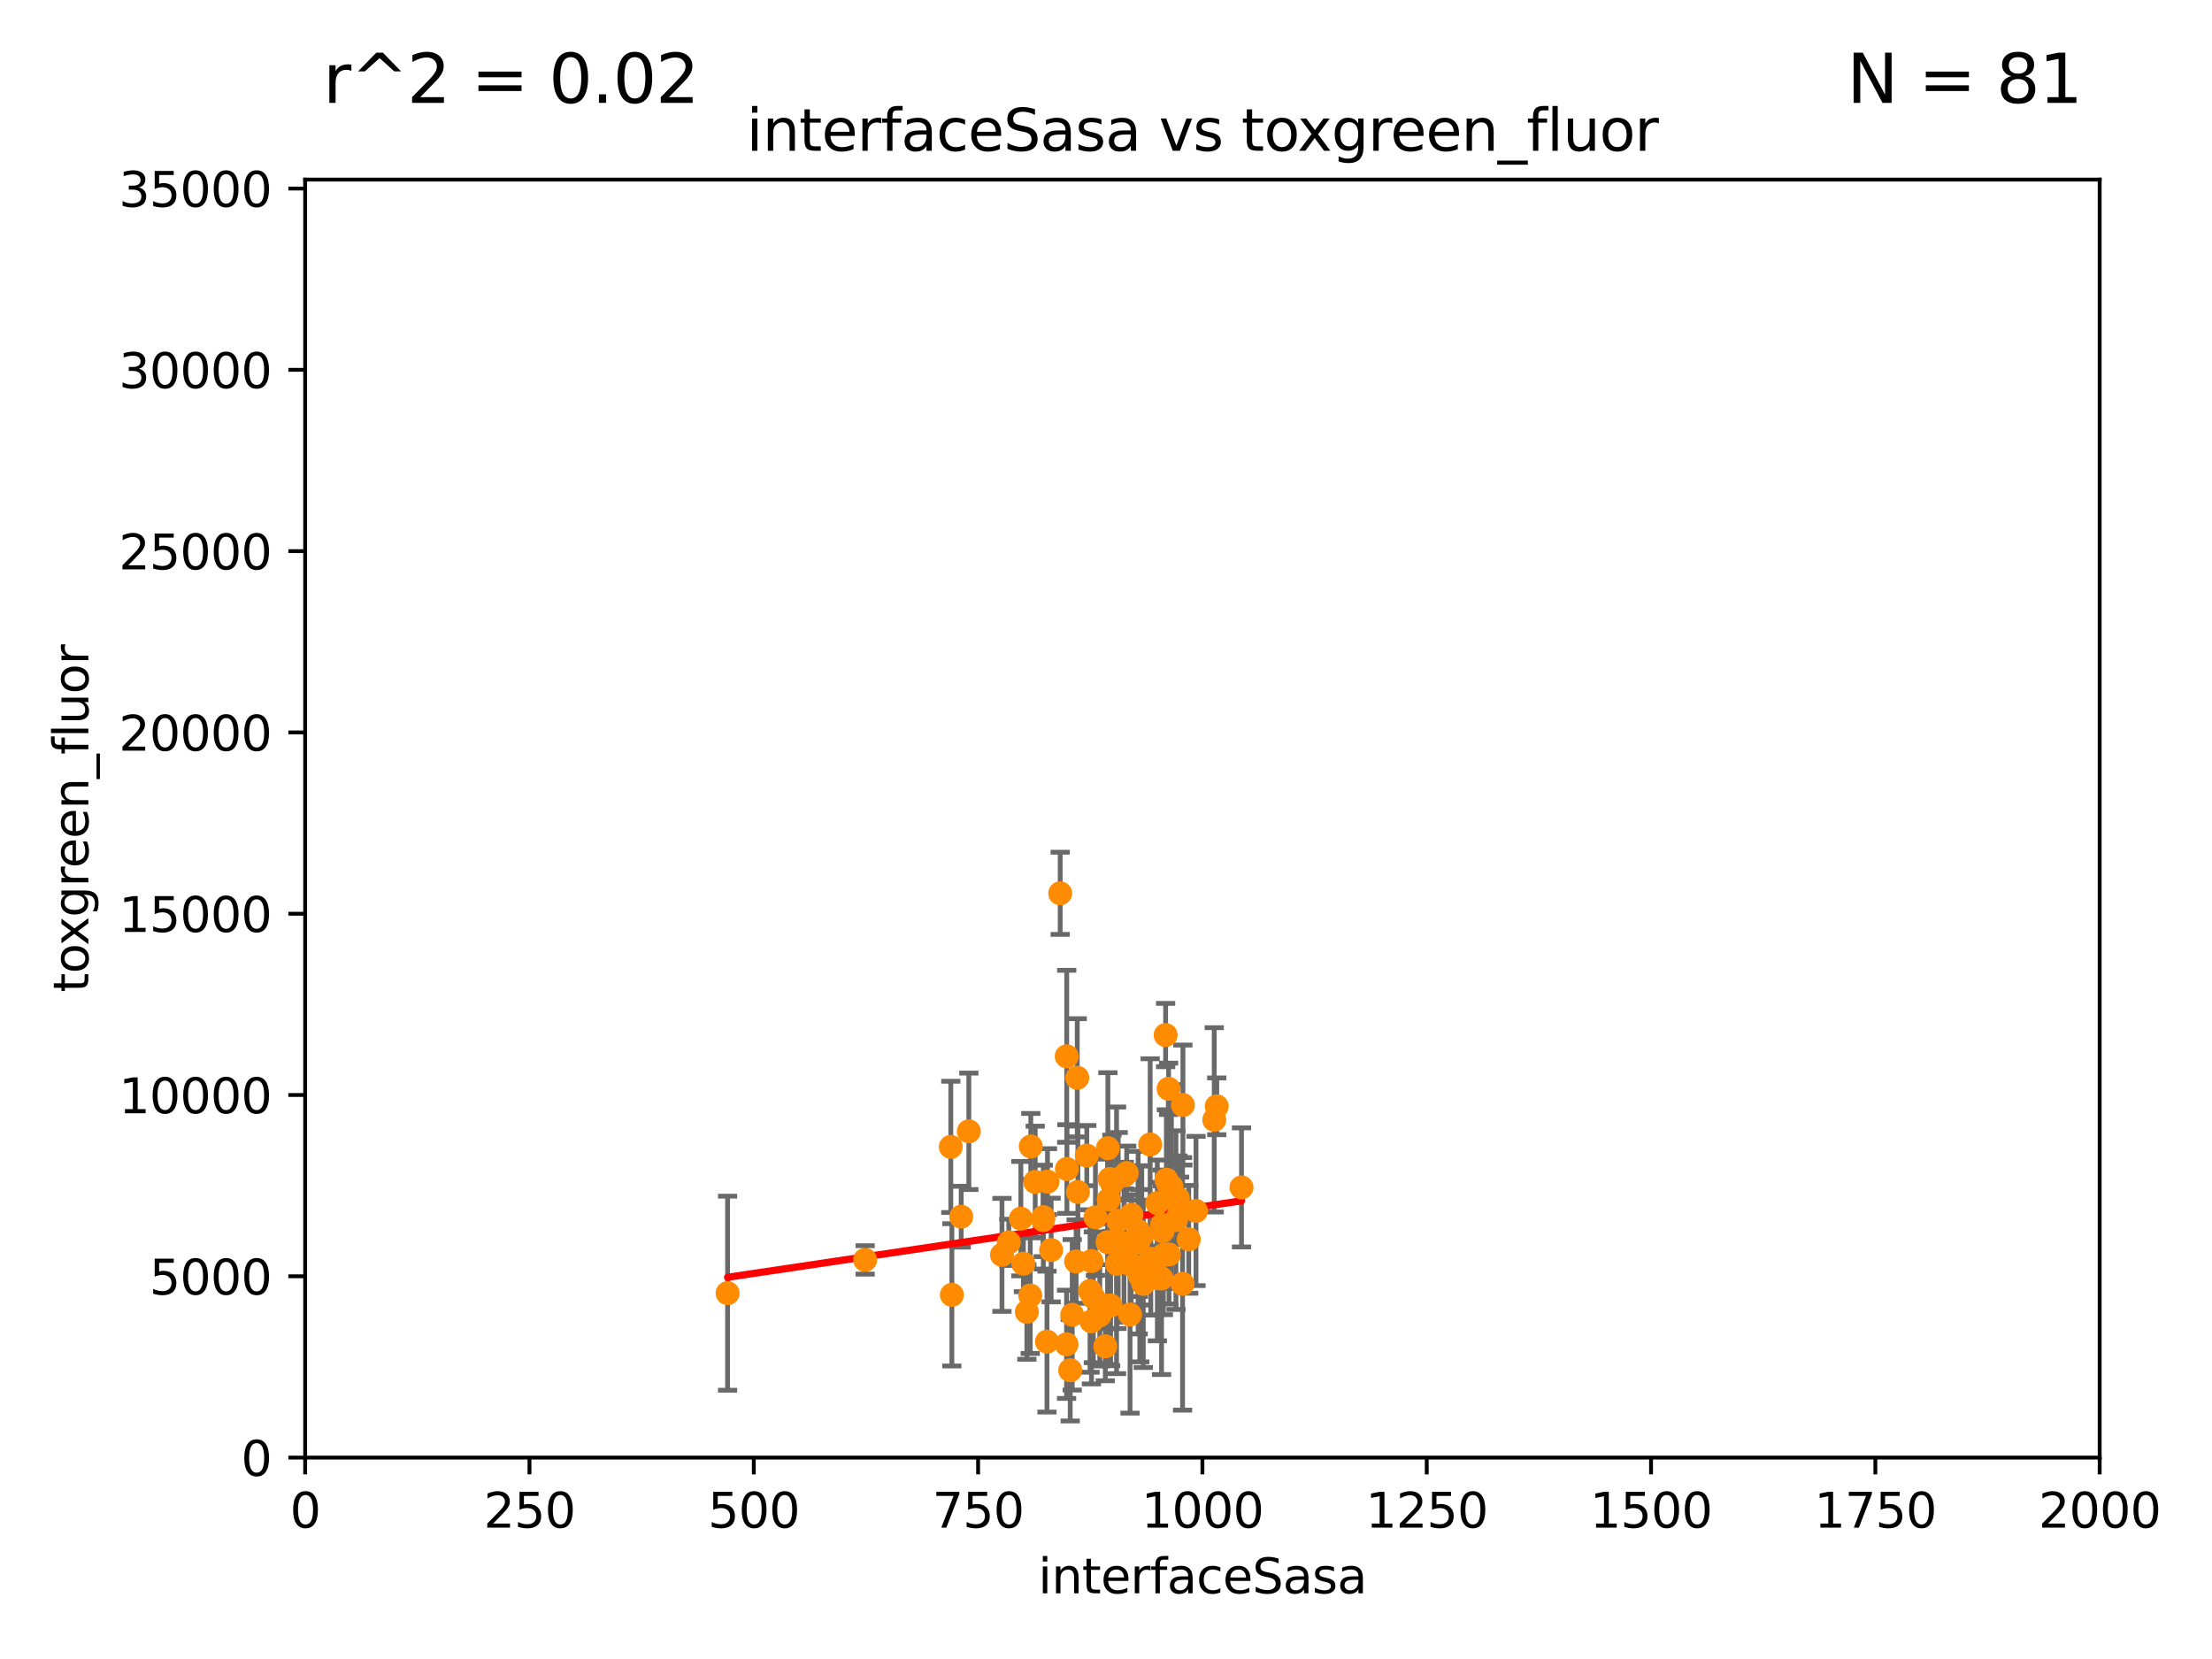 <?xml version="1.0" encoding="utf-8" standalone="no"?>
<!DOCTYPE svg PUBLIC "-//W3C//DTD SVG 1.1//EN"
  "http://www.w3.org/Graphics/SVG/1.1/DTD/svg11.dtd">
<svg xmlns:xlink="http://www.w3.org/1999/xlink" width="460.8pt" height="345.6pt" viewBox="0 0 460.8 345.6" xmlns="http://www.w3.org/2000/svg" version="1.1">
 <defs>
  <style type="text/css">*{stroke-linejoin: round; stroke-linecap: butt}</style>
 </defs>
 <g id="figure_1">
  <g id="patch_1">
   <path d="M 0 345.6 
L 460.8 345.6 
L 460.8 0 
L 0 0 
z
" style="fill: #ffffff"/>
  </g>
  <g id="axes_1">
   <g id="patch_2">
    <path d="M 63.571 303.64 
L 437.4 303.64 
L 437.4 37.411 
L 63.571 37.411 
z
" style="fill: #ffffff"/>
   </g>
   <g id="PathCollection_1">
    <defs>
     <path id="m56a98ff4c6" d="M 0 1.118 
C 0.297 1.118 0.581 1 0.791 0.791 
C 1 0.581 1.118 0.297 1.118 0 
C 1.118 -0.297 1 -0.581 0.791 -0.791 
C 0.581 -1 0.297 -1.118 0 -1.118 
C -0.297 -1.118 -0.581 -1 -0.791 -0.791 
C -1 -0.581 -1.118 -0.297 -1.118 0 
C -1.118 0.297 -1 0.581 -0.791 0.791 
C -0.581 1 -0.297 1.118 0 1.118 
z
" style="stroke: #ff8c00"/>
    </defs>
    <g clip-path="url(#p27f16e030d)">
     <use xlink:href="#m56a98ff4c6" x="228.2" y="253.584" style="fill: #ff8c00; stroke: #ff8c00"/>
     <use xlink:href="#m56a98ff4c6" x="234.714" y="244.365" style="fill: #ff8c00; stroke: #ff8c00"/>
     <use xlink:href="#m56a98ff4c6" x="217.344" y="253.548" style="fill: #ff8c00; stroke: #ff8c00"/>
     <use xlink:href="#m56a98ff4c6" x="235.708" y="253.07" style="fill: #ff8c00; stroke: #ff8c00"/>
     <use xlink:href="#m56a98ff4c6" x="222.183" y="280.045" style="fill: #ff8c00; stroke: #ff8c00"/>
     <use xlink:href="#m56a98ff4c6" x="227.362" y="262.714" style="fill: #ff8c00; stroke: #ff8c00"/>
     <use xlink:href="#m56a98ff4c6" x="226.4" y="240.733" style="fill: #ff8c00; stroke: #ff8c00"/>
     <use xlink:href="#m56a98ff4c6" x="232.598" y="258.383" style="fill: #ff8c00; stroke: #ff8c00"/>
     <use xlink:href="#m56a98ff4c6" x="227.377" y="275.261" style="fill: #ff8c00; stroke: #ff8c00"/>
     <use xlink:href="#m56a98ff4c6" x="241.084" y="250.617" style="fill: #ff8c00; stroke: #ff8c00"/>
     <use xlink:href="#m56a98ff4c6" x="237.136" y="256.462" style="fill: #ff8c00; stroke: #ff8c00"/>
     <use xlink:href="#m56a98ff4c6" x="223.362" y="273.895" style="fill: #ff8c00; stroke: #ff8c00"/>
     <use xlink:href="#m56a98ff4c6" x="222.217" y="220.046" style="fill: #ff8c00; stroke: #ff8c00"/>
     <use xlink:href="#m56a98ff4c6" x="227.766" y="270.251" style="fill: #ff8c00; stroke: #ff8c00"/>
     <use xlink:href="#m56a98ff4c6" x="242.155" y="256.494" style="fill: #ff8c00; stroke: #ff8c00"/>
     <use xlink:href="#m56a98ff4c6" x="243.514" y="261.325" style="fill: #ff8c00; stroke: #ff8c00"/>
     <use xlink:href="#m56a98ff4c6" x="244.026" y="247.2" style="fill: #ff8c00; stroke: #ff8c00"/>
     <use xlink:href="#m56a98ff4c6" x="198.071" y="238.915" style="fill: #ff8c00; stroke: #ff8c00"/>
     <use xlink:href="#m56a98ff4c6" x="217.308" y="254.163" style="fill: #ff8c00; stroke: #ff8c00"/>
     <use xlink:href="#m56a98ff4c6" x="242.979" y="245.75" style="fill: #ff8c00; stroke: #ff8c00"/>
     <use xlink:href="#m56a98ff4c6" x="243.381" y="246.663" style="fill: #ff8c00; stroke: #ff8c00"/>
     <use xlink:href="#m56a98ff4c6" x="213.914" y="273.299" style="fill: #ff8c00; stroke: #ff8c00"/>
     <use xlink:href="#m56a98ff4c6" x="220.858" y="186.093" style="fill: #ff8c00; stroke: #ff8c00"/>
     <use xlink:href="#m56a98ff4c6" x="231.633" y="246.492" style="fill: #ff8c00; stroke: #ff8c00"/>
     <use xlink:href="#m56a98ff4c6" x="247.635" y="258.177" style="fill: #ff8c00; stroke: #ff8c00"/>
     <use xlink:href="#m56a98ff4c6" x="242.82" y="215.622" style="fill: #ff8c00; stroke: #ff8c00"/>
     <use xlink:href="#m56a98ff4c6" x="253.473" y="230.468" style="fill: #ff8c00; stroke: #ff8c00"/>
     <use xlink:href="#m56a98ff4c6" x="243.437" y="226.816" style="fill: #ff8c00; stroke: #ff8c00"/>
     <use xlink:href="#m56a98ff4c6" x="239.729" y="262.217" style="fill: #ff8c00; stroke: #ff8c00"/>
     <use xlink:href="#m56a98ff4c6" x="229.103" y="274.007" style="fill: #ff8c00; stroke: #ff8c00"/>
     <use xlink:href="#m56a98ff4c6" x="252.951" y="233.283" style="fill: #ff8c00; stroke: #ff8c00"/>
     <use xlink:href="#m56a98ff4c6" x="244.972" y="254.172" style="fill: #ff8c00; stroke: #ff8c00"/>
     <use xlink:href="#m56a98ff4c6" x="232.94" y="254.311" style="fill: #ff8c00; stroke: #ff8c00"/>
     <use xlink:href="#m56a98ff4c6" x="245.721" y="252.219" style="fill: #ff8c00; stroke: #ff8c00"/>
     <use xlink:href="#m56a98ff4c6" x="230.254" y="280.456" style="fill: #ff8c00; stroke: #ff8c00"/>
     <use xlink:href="#m56a98ff4c6" x="235.407" y="273.842" style="fill: #ff8c00; stroke: #ff8c00"/>
     <use xlink:href="#m56a98ff4c6" x="249.149" y="252.266" style="fill: #ff8c00; stroke: #ff8c00"/>
     <use xlink:href="#m56a98ff4c6" x="239.6" y="238.421" style="fill: #ff8c00; stroke: #ff8c00"/>
     <use xlink:href="#m56a98ff4c6" x="238.166" y="267.458" style="fill: #ff8c00; stroke: #ff8c00"/>
     <use xlink:href="#m56a98ff4c6" x="218.105" y="279.486" style="fill: #ff8c00; stroke: #ff8c00"/>
     <use xlink:href="#m56a98ff4c6" x="230.727" y="258.768" style="fill: #ff8c00; stroke: #ff8c00"/>
     <use xlink:href="#m56a98ff4c6" x="245.383" y="249.633" style="fill: #ff8c00; stroke: #ff8c00"/>
     <use xlink:href="#m56a98ff4c6" x="237.852" y="257.384" style="fill: #ff8c00; stroke: #ff8c00"/>
     <use xlink:href="#m56a98ff4c6" x="234.146" y="259.073" style="fill: #ff8c00; stroke: #ff8c00"/>
     <use xlink:href="#m56a98ff4c6" x="242.065" y="255.162" style="fill: #ff8c00; stroke: #ff8c00"/>
     <use xlink:href="#m56a98ff4c6" x="241.972" y="266.328" style="fill: #ff8c00; stroke: #ff8c00"/>
     <use xlink:href="#m56a98ff4c6" x="237.441" y="265.753" style="fill: #ff8c00; stroke: #ff8c00"/>
     <use xlink:href="#m56a98ff4c6" x="180.225" y="262.46" style="fill: #ff8c00; stroke: #ff8c00"/>
     <use xlink:href="#m56a98ff4c6" x="222.256" y="243.532" style="fill: #ff8c00; stroke: #ff8c00"/>
     <use xlink:href="#m56a98ff4c6" x="234.205" y="244.89" style="fill: #ff8c00; stroke: #ff8c00"/>
     <use xlink:href="#m56a98ff4c6" x="151.569" y="269.397" style="fill: #ff8c00; stroke: #ff8c00"/>
     <use xlink:href="#m56a98ff4c6" x="201.826" y="235.674" style="fill: #ff8c00; stroke: #ff8c00"/>
     <use xlink:href="#m56a98ff4c6" x="241.101" y="266.279" style="fill: #ff8c00; stroke: #ff8c00"/>
     <use xlink:href="#m56a98ff4c6" x="242.353" y="261.436" style="fill: #ff8c00; stroke: #ff8c00"/>
     <use xlink:href="#m56a98ff4c6" x="246.349" y="267.453" style="fill: #ff8c00; stroke: #ff8c00"/>
     <use xlink:href="#m56a98ff4c6" x="198.294" y="269.741" style="fill: #ff8c00; stroke: #ff8c00"/>
     <use xlink:href="#m56a98ff4c6" x="230.927" y="271.983" style="fill: #ff8c00; stroke: #ff8c00"/>
     <use xlink:href="#m56a98ff4c6" x="237.097" y="258.864" style="fill: #ff8c00; stroke: #ff8c00"/>
     <use xlink:href="#m56a98ff4c6" x="258.628" y="247.358" style="fill: #ff8c00; stroke: #ff8c00"/>
     <use xlink:href="#m56a98ff4c6" x="215.654" y="246.213" style="fill: #ff8c00; stroke: #ff8c00"/>
     <use xlink:href="#m56a98ff4c6" x="231.161" y="245.601" style="fill: #ff8c00; stroke: #ff8c00"/>
     <use xlink:href="#m56a98ff4c6" x="231.364" y="271.972" style="fill: #ff8c00; stroke: #ff8c00"/>
     <use xlink:href="#m56a98ff4c6" x="214.62" y="269.89" style="fill: #ff8c00; stroke: #ff8c00"/>
     <use xlink:href="#m56a98ff4c6" x="212.664" y="253.867" style="fill: #ff8c00; stroke: #ff8c00"/>
     <use xlink:href="#m56a98ff4c6" x="235.632" y="263.488" style="fill: #ff8c00; stroke: #ff8c00"/>
     <use xlink:href="#m56a98ff4c6" x="230.792" y="239.187" style="fill: #ff8c00; stroke: #ff8c00"/>
     <use xlink:href="#m56a98ff4c6" x="224.413" y="224.522" style="fill: #ff8c00; stroke: #ff8c00"/>
     <use xlink:href="#m56a98ff4c6" x="246.422" y="230.204" style="fill: #ff8c00; stroke: #ff8c00"/>
     <use xlink:href="#m56a98ff4c6" x="222.948" y="285.447" style="fill: #ff8c00; stroke: #ff8c00"/>
     <use xlink:href="#m56a98ff4c6" x="213.191" y="263.256" style="fill: #ff8c00; stroke: #ff8c00"/>
     <use xlink:href="#m56a98ff4c6" x="210.157" y="258.804" style="fill: #ff8c00; stroke: #ff8c00"/>
     <use xlink:href="#m56a98ff4c6" x="214.733" y="238.828" style="fill: #ff8c00; stroke: #ff8c00"/>
     <use xlink:href="#m56a98ff4c6" x="227.073" y="268.939" style="fill: #ff8c00; stroke: #ff8c00"/>
     <use xlink:href="#m56a98ff4c6" x="224.546" y="248.316" style="fill: #ff8c00; stroke: #ff8c00"/>
     <use xlink:href="#m56a98ff4c6" x="232.678" y="263.286" style="fill: #ff8c00; stroke: #ff8c00"/>
     <use xlink:href="#m56a98ff4c6" x="200.237" y="253.462" style="fill: #ff8c00; stroke: #ff8c00"/>
     <use xlink:href="#m56a98ff4c6" x="230.985" y="249.863" style="fill: #ff8c00; stroke: #ff8c00"/>
     <use xlink:href="#m56a98ff4c6" x="218.972" y="260.409" style="fill: #ff8c00; stroke: #ff8c00"/>
     <use xlink:href="#m56a98ff4c6" x="208.733" y="261.412" style="fill: #ff8c00; stroke: #ff8c00"/>
     <use xlink:href="#m56a98ff4c6" x="218.211" y="246.157" style="fill: #ff8c00; stroke: #ff8c00"/>
     <use xlink:href="#m56a98ff4c6" x="224.174" y="262.801" style="fill: #ff8c00; stroke: #ff8c00"/>
    </g>
   </g>
   <g id="matplotlib.axis_1">
    <g id="xtick_1">
     <g id="line2d_1">
      <defs>
       <path id="m6d4d9455e0" d="M 0 0 
L 0 3.5 
" style="stroke: #000000; stroke-width: 0.8"/>
      </defs>
      <g>
       <use xlink:href="#m6d4d9455e0" x="63.571" y="303.64" style="stroke: #000000; stroke-width: 0.8"/>
      </g>
     </g>
     <g id="text_1">
      <!-- 0 -->
      <g transform="translate(60.39 318.238)scale(0.1 -0.1)">
       <defs>
        <path id="DejaVuSans-30" d="M 2034 4250 
Q 1547 4250 1301 3770 
Q 1056 3291 1056 2328 
Q 1056 1369 1301 889 
Q 1547 409 2034 409 
Q 2525 409 2770 889 
Q 3016 1369 3016 2328 
Q 3016 3291 2770 3770 
Q 2525 4250 2034 4250 
z
M 2034 4750 
Q 2819 4750 3233 4129 
Q 3647 3509 3647 2328 
Q 3647 1150 3233 529 
Q 2819 -91 2034 -91 
Q 1250 -91 836 529 
Q 422 1150 422 2328 
Q 422 3509 836 4129 
Q 1250 4750 2034 4750 
z
" transform="scale(0.016)"/>
       </defs>
       <use xlink:href="#DejaVuSans-30"/>
      </g>
     </g>
    </g>
    <g id="xtick_2">
     <g id="line2d_2">
      <g>
       <use xlink:href="#m6d4d9455e0" x="110.3" y="303.64" style="stroke: #000000; stroke-width: 0.8"/>
      </g>
     </g>
     <g id="text_2">
      <!-- 250 -->
      <g transform="translate(100.756 318.238)scale(0.1 -0.1)">
       <defs>
        <path id="DejaVuSans-32" d="M 1228 531 
L 3431 531 
L 3431 0 
L 469 0 
L 469 531 
Q 828 903 1448 1529 
Q 2069 2156 2228 2338 
Q 2531 2678 2651 2914 
Q 2772 3150 2772 3378 
Q 2772 3750 2511 3984 
Q 2250 4219 1831 4219 
Q 1534 4219 1204 4116 
Q 875 4013 500 3803 
L 500 4441 
Q 881 4594 1212 4672 
Q 1544 4750 1819 4750 
Q 2544 4750 2975 4387 
Q 3406 4025 3406 3419 
Q 3406 3131 3298 2873 
Q 3191 2616 2906 2266 
Q 2828 2175 2409 1742 
Q 1991 1309 1228 531 
z
" transform="scale(0.016)"/>
        <path id="DejaVuSans-35" d="M 691 4666 
L 3169 4666 
L 3169 4134 
L 1269 4134 
L 1269 2991 
Q 1406 3038 1543 3061 
Q 1681 3084 1819 3084 
Q 2600 3084 3056 2656 
Q 3513 2228 3513 1497 
Q 3513 744 3044 326 
Q 2575 -91 1722 -91 
Q 1428 -91 1123 -41 
Q 819 9 494 109 
L 494 744 
Q 775 591 1075 516 
Q 1375 441 1709 441 
Q 2250 441 2565 725 
Q 2881 1009 2881 1497 
Q 2881 1984 2565 2268 
Q 2250 2553 1709 2553 
Q 1456 2553 1204 2497 
Q 953 2441 691 2322 
L 691 4666 
z
" transform="scale(0.016)"/>
       </defs>
       <use xlink:href="#DejaVuSans-32"/>
       <use xlink:href="#DejaVuSans-35" x="63.623"/>
       <use xlink:href="#DejaVuSans-30" x="127.246"/>
      </g>
     </g>
    </g>
    <g id="xtick_3">
     <g id="line2d_3">
      <g>
       <use xlink:href="#m6d4d9455e0" x="157.028" y="303.64" style="stroke: #000000; stroke-width: 0.8"/>
      </g>
     </g>
     <g id="text_3">
      <!-- 500 -->
      <g transform="translate(147.485 318.238)scale(0.1 -0.1)">
       <use xlink:href="#DejaVuSans-35"/>
       <use xlink:href="#DejaVuSans-30" x="63.623"/>
       <use xlink:href="#DejaVuSans-30" x="127.246"/>
      </g>
     </g>
    </g>
    <g id="xtick_4">
     <g id="line2d_4">
      <g>
       <use xlink:href="#m6d4d9455e0" x="203.757" y="303.64" style="stroke: #000000; stroke-width: 0.8"/>
      </g>
     </g>
     <g id="text_4">
      <!-- 750 -->
      <g transform="translate(194.213 318.238)scale(0.1 -0.1)">
       <defs>
        <path id="DejaVuSans-37" d="M 525 4666 
L 3525 4666 
L 3525 4397 
L 1831 0 
L 1172 0 
L 2766 4134 
L 525 4134 
L 525 4666 
z
" transform="scale(0.016)"/>
       </defs>
       <use xlink:href="#DejaVuSans-37"/>
       <use xlink:href="#DejaVuSans-35" x="63.623"/>
       <use xlink:href="#DejaVuSans-30" x="127.246"/>
      </g>
     </g>
    </g>
    <g id="xtick_5">
     <g id="line2d_5">
      <g>
       <use xlink:href="#m6d4d9455e0" x="250.486" y="303.64" style="stroke: #000000; stroke-width: 0.8"/>
      </g>
     </g>
     <g id="text_5">
      <!-- 1000 -->
      <g transform="translate(237.761 318.238)scale(0.1 -0.1)">
       <defs>
        <path id="DejaVuSans-31" d="M 794 531 
L 1825 531 
L 1825 4091 
L 703 3866 
L 703 4441 
L 1819 4666 
L 2450 4666 
L 2450 531 
L 3481 531 
L 3481 0 
L 794 0 
L 794 531 
z
" transform="scale(0.016)"/>
       </defs>
       <use xlink:href="#DejaVuSans-31"/>
       <use xlink:href="#DejaVuSans-30" x="63.623"/>
       <use xlink:href="#DejaVuSans-30" x="127.246"/>
       <use xlink:href="#DejaVuSans-30" x="190.869"/>
      </g>
     </g>
    </g>
    <g id="xtick_6">
     <g id="line2d_6">
      <g>
       <use xlink:href="#m6d4d9455e0" x="297.214" y="303.64" style="stroke: #000000; stroke-width: 0.8"/>
      </g>
     </g>
     <g id="text_6">
      <!-- 1250 -->
      <g transform="translate(284.489 318.238)scale(0.1 -0.1)">
       <use xlink:href="#DejaVuSans-31"/>
       <use xlink:href="#DejaVuSans-32" x="63.623"/>
       <use xlink:href="#DejaVuSans-35" x="127.246"/>
       <use xlink:href="#DejaVuSans-30" x="190.869"/>
      </g>
     </g>
    </g>
    <g id="xtick_7">
     <g id="line2d_7">
      <g>
       <use xlink:href="#m6d4d9455e0" x="343.943" y="303.64" style="stroke: #000000; stroke-width: 0.8"/>
      </g>
     </g>
     <g id="text_7">
      <!-- 1500 -->
      <g transform="translate(331.218 318.238)scale(0.1 -0.1)">
       <use xlink:href="#DejaVuSans-31"/>
       <use xlink:href="#DejaVuSans-35" x="63.623"/>
       <use xlink:href="#DejaVuSans-30" x="127.246"/>
       <use xlink:href="#DejaVuSans-30" x="190.869"/>
      </g>
     </g>
    </g>
    <g id="xtick_8">
     <g id="line2d_8">
      <g>
       <use xlink:href="#m6d4d9455e0" x="390.671" y="303.64" style="stroke: #000000; stroke-width: 0.8"/>
      </g>
     </g>
     <g id="text_8">
      <!-- 1750 -->
      <g transform="translate(377.946 318.238)scale(0.1 -0.1)">
       <use xlink:href="#DejaVuSans-31"/>
       <use xlink:href="#DejaVuSans-37" x="63.623"/>
       <use xlink:href="#DejaVuSans-35" x="127.246"/>
       <use xlink:href="#DejaVuSans-30" x="190.869"/>
      </g>
     </g>
    </g>
    <g id="xtick_9">
     <g id="line2d_9">
      <g>
       <use xlink:href="#m6d4d9455e0" x="437.4" y="303.64" style="stroke: #000000; stroke-width: 0.8"/>
      </g>
     </g>
     <g id="text_9">
      <!-- 2000 -->
      <g transform="translate(424.675 318.238)scale(0.1 -0.1)">
       <use xlink:href="#DejaVuSans-32"/>
       <use xlink:href="#DejaVuSans-30" x="63.623"/>
       <use xlink:href="#DejaVuSans-30" x="127.246"/>
       <use xlink:href="#DejaVuSans-30" x="190.869"/>
      </g>
     </g>
    </g>
    <g id="text_10">
     <!-- interfaceSasa -->
     <g transform="translate(216.279 331.917)scale(0.1 -0.1)">
      <defs>
       <path id="DejaVuSans-69" d="M 603 3500 
L 1178 3500 
L 1178 0 
L 603 0 
L 603 3500 
z
M 603 4863 
L 1178 4863 
L 1178 4134 
L 603 4134 
L 603 4863 
z
" transform="scale(0.016)"/>
       <path id="DejaVuSans-6e" d="M 3513 2113 
L 3513 0 
L 2938 0 
L 2938 2094 
Q 2938 2591 2744 2837 
Q 2550 3084 2163 3084 
Q 1697 3084 1428 2787 
Q 1159 2491 1159 1978 
L 1159 0 
L 581 0 
L 581 3500 
L 1159 3500 
L 1159 2956 
Q 1366 3272 1645 3428 
Q 1925 3584 2291 3584 
Q 2894 3584 3203 3211 
Q 3513 2838 3513 2113 
z
" transform="scale(0.016)"/>
       <path id="DejaVuSans-74" d="M 1172 4494 
L 1172 3500 
L 2356 3500 
L 2356 3053 
L 1172 3053 
L 1172 1153 
Q 1172 725 1289 603 
Q 1406 481 1766 481 
L 2356 481 
L 2356 0 
L 1766 0 
Q 1100 0 847 248 
Q 594 497 594 1153 
L 594 3053 
L 172 3053 
L 172 3500 
L 594 3500 
L 594 4494 
L 1172 4494 
z
" transform="scale(0.016)"/>
       <path id="DejaVuSans-65" d="M 3597 1894 
L 3597 1613 
L 953 1613 
Q 991 1019 1311 708 
Q 1631 397 2203 397 
Q 2534 397 2845 478 
Q 3156 559 3463 722 
L 3463 178 
Q 3153 47 2828 -22 
Q 2503 -91 2169 -91 
Q 1331 -91 842 396 
Q 353 884 353 1716 
Q 353 2575 817 3079 
Q 1281 3584 2069 3584 
Q 2775 3584 3186 3129 
Q 3597 2675 3597 1894 
z
M 3022 2063 
Q 3016 2534 2758 2815 
Q 2500 3097 2075 3097 
Q 1594 3097 1305 2825 
Q 1016 2553 972 2059 
L 3022 2063 
z
" transform="scale(0.016)"/>
       <path id="DejaVuSans-72" d="M 2631 2963 
Q 2534 3019 2420 3045 
Q 2306 3072 2169 3072 
Q 1681 3072 1420 2755 
Q 1159 2438 1159 1844 
L 1159 0 
L 581 0 
L 581 3500 
L 1159 3500 
L 1159 2956 
Q 1341 3275 1631 3429 
Q 1922 3584 2338 3584 
Q 2397 3584 2469 3576 
Q 2541 3569 2628 3553 
L 2631 2963 
z
" transform="scale(0.016)"/>
       <path id="DejaVuSans-66" d="M 2375 4863 
L 2375 4384 
L 1825 4384 
Q 1516 4384 1395 4259 
Q 1275 4134 1275 3809 
L 1275 3500 
L 2222 3500 
L 2222 3053 
L 1275 3053 
L 1275 0 
L 697 0 
L 697 3053 
L 147 3053 
L 147 3500 
L 697 3500 
L 697 3744 
Q 697 4328 969 4595 
Q 1241 4863 1831 4863 
L 2375 4863 
z
" transform="scale(0.016)"/>
       <path id="DejaVuSans-61" d="M 2194 1759 
Q 1497 1759 1228 1600 
Q 959 1441 959 1056 
Q 959 750 1161 570 
Q 1363 391 1709 391 
Q 2188 391 2477 730 
Q 2766 1069 2766 1631 
L 2766 1759 
L 2194 1759 
z
M 3341 1997 
L 3341 0 
L 2766 0 
L 2766 531 
Q 2569 213 2275 61 
Q 1981 -91 1556 -91 
Q 1019 -91 701 211 
Q 384 513 384 1019 
Q 384 1609 779 1909 
Q 1175 2209 1959 2209 
L 2766 2209 
L 2766 2266 
Q 2766 2663 2505 2880 
Q 2244 3097 1772 3097 
Q 1472 3097 1187 3025 
Q 903 2953 641 2809 
L 641 3341 
Q 956 3463 1253 3523 
Q 1550 3584 1831 3584 
Q 2591 3584 2966 3190 
Q 3341 2797 3341 1997 
z
" transform="scale(0.016)"/>
       <path id="DejaVuSans-63" d="M 3122 3366 
L 3122 2828 
Q 2878 2963 2633 3030 
Q 2388 3097 2138 3097 
Q 1578 3097 1268 2742 
Q 959 2388 959 1747 
Q 959 1106 1268 751 
Q 1578 397 2138 397 
Q 2388 397 2633 464 
Q 2878 531 3122 666 
L 3122 134 
Q 2881 22 2623 -34 
Q 2366 -91 2075 -91 
Q 1284 -91 818 406 
Q 353 903 353 1747 
Q 353 2603 823 3093 
Q 1294 3584 2113 3584 
Q 2378 3584 2631 3529 
Q 2884 3475 3122 3366 
z
" transform="scale(0.016)"/>
       <path id="DejaVuSans-53" d="M 3425 4513 
L 3425 3897 
Q 3066 4069 2747 4153 
Q 2428 4238 2131 4238 
Q 1616 4238 1336 4038 
Q 1056 3838 1056 3469 
Q 1056 3159 1242 3001 
Q 1428 2844 1947 2747 
L 2328 2669 
Q 3034 2534 3370 2195 
Q 3706 1856 3706 1288 
Q 3706 609 3251 259 
Q 2797 -91 1919 -91 
Q 1588 -91 1214 -16 
Q 841 59 441 206 
L 441 856 
Q 825 641 1194 531 
Q 1563 422 1919 422 
Q 2459 422 2753 634 
Q 3047 847 3047 1241 
Q 3047 1584 2836 1778 
Q 2625 1972 2144 2069 
L 1759 2144 
Q 1053 2284 737 2584 
Q 422 2884 422 3419 
Q 422 4038 858 4394 
Q 1294 4750 2059 4750 
Q 2388 4750 2728 4690 
Q 3069 4631 3425 4513 
z
" transform="scale(0.016)"/>
       <path id="DejaVuSans-73" d="M 2834 3397 
L 2834 2853 
Q 2591 2978 2328 3040 
Q 2066 3103 1784 3103 
Q 1356 3103 1142 2972 
Q 928 2841 928 2578 
Q 928 2378 1081 2264 
Q 1234 2150 1697 2047 
L 1894 2003 
Q 2506 1872 2764 1633 
Q 3022 1394 3022 966 
Q 3022 478 2636 193 
Q 2250 -91 1575 -91 
Q 1294 -91 989 -36 
Q 684 19 347 128 
L 347 722 
Q 666 556 975 473 
Q 1284 391 1588 391 
Q 1994 391 2212 530 
Q 2431 669 2431 922 
Q 2431 1156 2273 1281 
Q 2116 1406 1581 1522 
L 1381 1569 
Q 847 1681 609 1914 
Q 372 2147 372 2553 
Q 372 3047 722 3315 
Q 1072 3584 1716 3584 
Q 2034 3584 2315 3537 
Q 2597 3491 2834 3397 
z
" transform="scale(0.016)"/>
      </defs>
      <use xlink:href="#DejaVuSans-69"/>
      <use xlink:href="#DejaVuSans-6e" x="27.783"/>
      <use xlink:href="#DejaVuSans-74" x="91.162"/>
      <use xlink:href="#DejaVuSans-65" x="130.371"/>
      <use xlink:href="#DejaVuSans-72" x="191.895"/>
      <use xlink:href="#DejaVuSans-66" x="233.008"/>
      <use xlink:href="#DejaVuSans-61" x="268.213"/>
      <use xlink:href="#DejaVuSans-63" x="329.492"/>
      <use xlink:href="#DejaVuSans-65" x="384.473"/>
      <use xlink:href="#DejaVuSans-53" x="445.996"/>
      <use xlink:href="#DejaVuSans-61" x="509.473"/>
      <use xlink:href="#DejaVuSans-73" x="570.752"/>
      <use xlink:href="#DejaVuSans-61" x="622.852"/>
     </g>
    </g>
   </g>
   <g id="matplotlib.axis_2">
    <g id="ytick_1">
     <g id="line2d_10">
      <defs>
       <path id="mc5f95f2fb7" d="M 0 0 
L -3.5 0 
" style="stroke: #000000; stroke-width: 0.8"/>
      </defs>
      <g>
       <use xlink:href="#mc5f95f2fb7" x="63.571" y="303.64" style="stroke: #000000; stroke-width: 0.8"/>
      </g>
     </g>
     <g id="text_11">
      <!-- 0 -->
      <g transform="translate(50.209 307.439)scale(0.1 -0.1)">
       <use xlink:href="#DejaVuSans-30"/>
      </g>
     </g>
    </g>
    <g id="ytick_2">
     <g id="line2d_11">
      <g>
       <use xlink:href="#mc5f95f2fb7" x="63.571" y="265.874" style="stroke: #000000; stroke-width: 0.8"/>
      </g>
     </g>
     <g id="text_12">
      <!-- 5000 -->
      <g transform="translate(31.121 269.673)scale(0.1 -0.1)">
       <use xlink:href="#DejaVuSans-35"/>
       <use xlink:href="#DejaVuSans-30" x="63.623"/>
       <use xlink:href="#DejaVuSans-30" x="127.246"/>
       <use xlink:href="#DejaVuSans-30" x="190.869"/>
      </g>
     </g>
    </g>
    <g id="ytick_3">
     <g id="line2d_12">
      <g>
       <use xlink:href="#mc5f95f2fb7" x="63.571" y="228.108" style="stroke: #000000; stroke-width: 0.8"/>
      </g>
     </g>
     <g id="text_13">
      <!-- 10000 -->
      <g transform="translate(24.759 231.907)scale(0.1 -0.1)">
       <use xlink:href="#DejaVuSans-31"/>
       <use xlink:href="#DejaVuSans-30" x="63.623"/>
       <use xlink:href="#DejaVuSans-30" x="127.246"/>
       <use xlink:href="#DejaVuSans-30" x="190.869"/>
       <use xlink:href="#DejaVuSans-30" x="254.492"/>
      </g>
     </g>
    </g>
    <g id="ytick_4">
     <g id="line2d_13">
      <g>
       <use xlink:href="#mc5f95f2fb7" x="63.571" y="190.342" style="stroke: #000000; stroke-width: 0.8"/>
      </g>
     </g>
     <g id="text_14">
      <!-- 15000 -->
      <g transform="translate(24.759 194.141)scale(0.1 -0.1)">
       <use xlink:href="#DejaVuSans-31"/>
       <use xlink:href="#DejaVuSans-35" x="63.623"/>
       <use xlink:href="#DejaVuSans-30" x="127.246"/>
       <use xlink:href="#DejaVuSans-30" x="190.869"/>
       <use xlink:href="#DejaVuSans-30" x="254.492"/>
      </g>
     </g>
    </g>
    <g id="ytick_5">
     <g id="line2d_14">
      <g>
       <use xlink:href="#mc5f95f2fb7" x="63.571" y="152.576" style="stroke: #000000; stroke-width: 0.8"/>
      </g>
     </g>
     <g id="text_15">
      <!-- 20000 -->
      <g transform="translate(24.759 156.375)scale(0.1 -0.1)">
       <use xlink:href="#DejaVuSans-32"/>
       <use xlink:href="#DejaVuSans-30" x="63.623"/>
       <use xlink:href="#DejaVuSans-30" x="127.246"/>
       <use xlink:href="#DejaVuSans-30" x="190.869"/>
       <use xlink:href="#DejaVuSans-30" x="254.492"/>
      </g>
     </g>
    </g>
    <g id="ytick_6">
     <g id="line2d_15">
      <g>
       <use xlink:href="#mc5f95f2fb7" x="63.571" y="114.81" style="stroke: #000000; stroke-width: 0.8"/>
      </g>
     </g>
     <g id="text_16">
      <!-- 25000 -->
      <g transform="translate(24.759 118.609)scale(0.1 -0.1)">
       <use xlink:href="#DejaVuSans-32"/>
       <use xlink:href="#DejaVuSans-35" x="63.623"/>
       <use xlink:href="#DejaVuSans-30" x="127.246"/>
       <use xlink:href="#DejaVuSans-30" x="190.869"/>
       <use xlink:href="#DejaVuSans-30" x="254.492"/>
      </g>
     </g>
    </g>
    <g id="ytick_7">
     <g id="line2d_16">
      <g>
       <use xlink:href="#mc5f95f2fb7" x="63.571" y="77.044" style="stroke: #000000; stroke-width: 0.8"/>
      </g>
     </g>
     <g id="text_17">
      <!-- 30000 -->
      <g transform="translate(24.759 80.844)scale(0.1 -0.1)">
       <defs>
        <path id="DejaVuSans-33" d="M 2597 2516 
Q 3050 2419 3304 2112 
Q 3559 1806 3559 1356 
Q 3559 666 3084 287 
Q 2609 -91 1734 -91 
Q 1441 -91 1130 -33 
Q 819 25 488 141 
L 488 750 
Q 750 597 1062 519 
Q 1375 441 1716 441 
Q 2309 441 2620 675 
Q 2931 909 2931 1356 
Q 2931 1769 2642 2001 
Q 2353 2234 1838 2234 
L 1294 2234 
L 1294 2753 
L 1863 2753 
Q 2328 2753 2575 2939 
Q 2822 3125 2822 3475 
Q 2822 3834 2567 4026 
Q 2313 4219 1838 4219 
Q 1578 4219 1281 4162 
Q 984 4106 628 3988 
L 628 4550 
Q 988 4650 1302 4700 
Q 1616 4750 1894 4750 
Q 2613 4750 3031 4423 
Q 3450 4097 3450 3541 
Q 3450 3153 3228 2886 
Q 3006 2619 2597 2516 
z
" transform="scale(0.016)"/>
       </defs>
       <use xlink:href="#DejaVuSans-33"/>
       <use xlink:href="#DejaVuSans-30" x="63.623"/>
       <use xlink:href="#DejaVuSans-30" x="127.246"/>
       <use xlink:href="#DejaVuSans-30" x="190.869"/>
       <use xlink:href="#DejaVuSans-30" x="254.492"/>
      </g>
     </g>
    </g>
    <g id="ytick_8">
     <g id="line2d_17">
      <g>
       <use xlink:href="#mc5f95f2fb7" x="63.571" y="39.278" style="stroke: #000000; stroke-width: 0.8"/>
      </g>
     </g>
     <g id="text_18">
      <!-- 35000 -->
      <g transform="translate(24.759 43.078)scale(0.1 -0.1)">
       <use xlink:href="#DejaVuSans-33"/>
       <use xlink:href="#DejaVuSans-35" x="63.623"/>
       <use xlink:href="#DejaVuSans-30" x="127.246"/>
       <use xlink:href="#DejaVuSans-30" x="190.869"/>
       <use xlink:href="#DejaVuSans-30" x="254.492"/>
      </g>
     </g>
    </g>
    <g id="text_19">
     <!-- toxgreen_fluor -->
     <g transform="translate(18.401 206.72)rotate(-90)scale(0.1 -0.1)">
      <defs>
       <path id="DejaVuSans-6f" d="M 1959 3097 
Q 1497 3097 1228 2736 
Q 959 2375 959 1747 
Q 959 1119 1226 758 
Q 1494 397 1959 397 
Q 2419 397 2687 759 
Q 2956 1122 2956 1747 
Q 2956 2369 2687 2733 
Q 2419 3097 1959 3097 
z
M 1959 3584 
Q 2709 3584 3137 3096 
Q 3566 2609 3566 1747 
Q 3566 888 3137 398 
Q 2709 -91 1959 -91 
Q 1206 -91 779 398 
Q 353 888 353 1747 
Q 353 2609 779 3096 
Q 1206 3584 1959 3584 
z
" transform="scale(0.016)"/>
       <path id="DejaVuSans-78" d="M 3513 3500 
L 2247 1797 
L 3578 0 
L 2900 0 
L 1881 1375 
L 863 0 
L 184 0 
L 1544 1831 
L 300 3500 
L 978 3500 
L 1906 2253 
L 2834 3500 
L 3513 3500 
z
" transform="scale(0.016)"/>
       <path id="DejaVuSans-67" d="M 2906 1791 
Q 2906 2416 2648 2759 
Q 2391 3103 1925 3103 
Q 1463 3103 1205 2759 
Q 947 2416 947 1791 
Q 947 1169 1205 825 
Q 1463 481 1925 481 
Q 2391 481 2648 825 
Q 2906 1169 2906 1791 
z
M 3481 434 
Q 3481 -459 3084 -895 
Q 2688 -1331 1869 -1331 
Q 1566 -1331 1297 -1286 
Q 1028 -1241 775 -1147 
L 775 -588 
Q 1028 -725 1275 -790 
Q 1522 -856 1778 -856 
Q 2344 -856 2625 -561 
Q 2906 -266 2906 331 
L 2906 616 
Q 2728 306 2450 153 
Q 2172 0 1784 0 
Q 1141 0 747 490 
Q 353 981 353 1791 
Q 353 2603 747 3093 
Q 1141 3584 1784 3584 
Q 2172 3584 2450 3431 
Q 2728 3278 2906 2969 
L 2906 3500 
L 3481 3500 
L 3481 434 
z
" transform="scale(0.016)"/>
       <path id="DejaVuSans-5f" d="M 3263 -1063 
L 3263 -1509 
L -63 -1509 
L -63 -1063 
L 3263 -1063 
z
" transform="scale(0.016)"/>
       <path id="DejaVuSans-6c" d="M 603 4863 
L 1178 4863 
L 1178 0 
L 603 0 
L 603 4863 
z
" transform="scale(0.016)"/>
       <path id="DejaVuSans-75" d="M 544 1381 
L 544 3500 
L 1119 3500 
L 1119 1403 
Q 1119 906 1312 657 
Q 1506 409 1894 409 
Q 2359 409 2629 706 
Q 2900 1003 2900 1516 
L 2900 3500 
L 3475 3500 
L 3475 0 
L 2900 0 
L 2900 538 
Q 2691 219 2414 64 
Q 2138 -91 1772 -91 
Q 1169 -91 856 284 
Q 544 659 544 1381 
z
M 1991 3584 
L 1991 3584 
z
" transform="scale(0.016)"/>
      </defs>
      <use xlink:href="#DejaVuSans-74"/>
      <use xlink:href="#DejaVuSans-6f" x="39.209"/>
      <use xlink:href="#DejaVuSans-78" x="97.266"/>
      <use xlink:href="#DejaVuSans-67" x="156.445"/>
      <use xlink:href="#DejaVuSans-72" x="219.922"/>
      <use xlink:href="#DejaVuSans-65" x="258.785"/>
      <use xlink:href="#DejaVuSans-65" x="320.309"/>
      <use xlink:href="#DejaVuSans-6e" x="381.832"/>
      <use xlink:href="#DejaVuSans-5f" x="445.211"/>
      <use xlink:href="#DejaVuSans-66" x="495.211"/>
      <use xlink:href="#DejaVuSans-6c" x="530.416"/>
      <use xlink:href="#DejaVuSans-75" x="558.199"/>
      <use xlink:href="#DejaVuSans-6f" x="621.578"/>
      <use xlink:href="#DejaVuSans-72" x="682.76"/>
     </g>
    </g>
   </g>
   <g id="LineCollection_1">
    <path d="M 228.2 265.693 
L 228.2 241.475 
" clip-path="url(#p27f16e030d)" style="fill: none; stroke: #696969"/>
    <path d="M 234.714 249.979 
L 234.714 238.752 
" clip-path="url(#p27f16e030d)" style="fill: none; stroke: #696969"/>
    <path d="M 217.344 264.362 
L 217.344 242.733 
" clip-path="url(#p27f16e030d)" style="fill: none; stroke: #696969"/>
    <path d="M 235.708 257.248 
L 235.708 248.893 
" clip-path="url(#p27f16e030d)" style="fill: none; stroke: #696969"/>
    <path d="M 222.183 291.314 
L 222.183 268.776 
" clip-path="url(#p27f16e030d)" style="fill: none; stroke: #696969"/>
    <path d="M 227.362 270.277 
L 227.362 255.15 
" clip-path="url(#p27f16e030d)" style="fill: none; stroke: #696969"/>
    <path d="M 226.4 247.005 
L 226.4 234.46 
" clip-path="url(#p27f16e030d)" style="fill: none; stroke: #696969"/>
    <path d="M 232.598 286.158 
L 232.598 230.608 
" clip-path="url(#p27f16e030d)" style="fill: none; stroke: #696969"/>
    <path d="M 227.377 288.292 
L 227.377 262.229 
" clip-path="url(#p27f16e030d)" style="fill: none; stroke: #696969"/>
    <path d="M 241.084 259.576 
L 241.084 241.659 
" clip-path="url(#p27f16e030d)" style="fill: none; stroke: #696969"/>
    <path d="M 237.136 270.083 
L 237.136 242.841 
" clip-path="url(#p27f16e030d)" style="fill: none; stroke: #696969"/>
    <path d="M 223.362 289.571 
L 223.362 258.219 
" clip-path="url(#p27f16e030d)" style="fill: none; stroke: #696969"/>
    <path d="M 222.217 237.957 
L 222.217 202.135 
" clip-path="url(#p27f16e030d)" style="fill: none; stroke: #696969"/>
    <path d="M 227.766 283.879 
L 227.766 256.622 
" clip-path="url(#p27f16e030d)" style="fill: none; stroke: #696969"/>
    <path d="M 242.155 265.936 
L 242.155 247.052 
" clip-path="url(#p27f16e030d)" style="fill: none; stroke: #696969"/>
    <path d="M 243.514 271.649 
L 243.514 251.001 
" clip-path="url(#p27f16e030d)" style="fill: none; stroke: #696969"/>
    <path d="M 244.026 268.437 
L 244.026 225.964 
" clip-path="url(#p27f16e030d)" style="fill: none; stroke: #696969"/>
    <path d="M 198.071 252.588 
L 198.071 225.243 
" clip-path="url(#p27f16e030d)" style="fill: none; stroke: #696969"/>
    <path d="M 217.308 261.773 
L 217.308 246.553 
" clip-path="url(#p27f16e030d)" style="fill: none; stroke: #696969"/>
    <path d="M 242.979 260.314 
L 242.979 231.186 
" clip-path="url(#p27f16e030d)" style="fill: none; stroke: #696969"/>
    <path d="M 243.381 266.757 
L 243.381 226.57 
" clip-path="url(#p27f16e030d)" style="fill: none; stroke: #696969"/>
    <path d="M 213.914 283.157 
L 213.914 263.441 
" clip-path="url(#p27f16e030d)" style="fill: none; stroke: #696969"/>
    <path d="M 220.858 194.65 
L 220.858 177.535 
" clip-path="url(#p27f16e030d)" style="fill: none; stroke: #696969"/>
    <path d="M 231.633 256.511 
L 231.633 236.472 
" clip-path="url(#p27f16e030d)" style="fill: none; stroke: #696969"/>
    <path d="M 247.635 269.404 
L 247.635 246.951 
" clip-path="url(#p27f16e030d)" style="fill: none; stroke: #696969"/>
    <path d="M 242.82 222.214 
L 242.82 209.029 
" clip-path="url(#p27f16e030d)" style="fill: none; stroke: #696969"/>
    <path d="M 253.473 236.385 
L 253.473 224.551 
" clip-path="url(#p27f16e030d)" style="fill: none; stroke: #696969"/>
    <path d="M 243.437 232.16 
L 243.437 221.471 
" clip-path="url(#p27f16e030d)" style="fill: none; stroke: #696969"/>
    <path d="M 239.729 273.949 
L 239.729 250.486 
" clip-path="url(#p27f16e030d)" style="fill: none; stroke: #696969"/>
    <path d="M 229.103 284.563 
L 229.103 263.452 
" clip-path="url(#p27f16e030d)" style="fill: none; stroke: #696969"/>
    <path d="M 252.951 252.481 
L 252.951 214.086 
" clip-path="url(#p27f16e030d)" style="fill: none; stroke: #696969"/>
    <path d="M 244.972 272.78 
L 244.972 235.564 
" clip-path="url(#p27f16e030d)" style="fill: none; stroke: #696969"/>
    <path d="M 232.94 272.695 
L 232.94 235.927 
" clip-path="url(#p27f16e030d)" style="fill: none; stroke: #696969"/>
    <path d="M 245.721 259.231 
L 245.721 245.206 
" clip-path="url(#p27f16e030d)" style="fill: none; stroke: #696969"/>
    <path d="M 230.254 287.637 
L 230.254 273.274 
" clip-path="url(#p27f16e030d)" style="fill: none; stroke: #696969"/>
    <path d="M 235.407 294.38 
L 235.407 253.304 
" clip-path="url(#p27f16e030d)" style="fill: none; stroke: #696969"/>
    <path d="M 249.149 267.809 
L 249.149 236.723 
" clip-path="url(#p27f16e030d)" style="fill: none; stroke: #696969"/>
    <path d="M 239.6 256.278 
L 239.6 220.565 
" clip-path="url(#p27f16e030d)" style="fill: none; stroke: #696969"/>
    <path d="M 238.166 284.88 
L 238.166 250.036 
" clip-path="url(#p27f16e030d)" style="fill: none; stroke: #696969"/>
    <path d="M 218.105 294.157 
L 218.105 264.816 
" clip-path="url(#p27f16e030d)" style="fill: none; stroke: #696969"/>
    <path d="M 230.727 276.812 
L 230.727 240.724 
" clip-path="url(#p27f16e030d)" style="fill: none; stroke: #696969"/>
    <path d="M 245.383 258.467 
L 245.383 240.799 
" clip-path="url(#p27f16e030d)" style="fill: none; stroke: #696969"/>
    <path d="M 237.852 271.861 
L 237.852 242.906 
" clip-path="url(#p27f16e030d)" style="fill: none; stroke: #696969"/>
    <path d="M 234.146 275.427 
L 234.146 242.719 
" clip-path="url(#p27f16e030d)" style="fill: none; stroke: #696969"/>
    <path d="M 242.065 266.585 
L 242.065 243.739 
" clip-path="url(#p27f16e030d)" style="fill: none; stroke: #696969"/>
    <path d="M 241.972 286.341 
L 241.972 246.315 
" clip-path="url(#p27f16e030d)" style="fill: none; stroke: #696969"/>
    <path d="M 237.441 283.697 
L 237.441 247.809 
" clip-path="url(#p27f16e030d)" style="fill: none; stroke: #696969"/>
    <path d="M 180.225 265.419 
L 180.225 259.5 
" clip-path="url(#p27f16e030d)" style="fill: none; stroke: #696969"/>
    <path d="M 222.256 252.769 
L 222.256 234.294 
" clip-path="url(#p27f16e030d)" style="fill: none; stroke: #696969"/>
    <path d="M 234.205 247.658 
L 234.205 242.122 
" clip-path="url(#p27f16e030d)" style="fill: none; stroke: #696969"/>
    <path d="M 151.569 289.612 
L 151.569 249.182 
" clip-path="url(#p27f16e030d)" style="fill: none; stroke: #696969"/>
    <path d="M 201.826 247.808 
L 201.826 223.541 
" clip-path="url(#p27f16e030d)" style="fill: none; stroke: #696969"/>
    <path d="M 241.101 279.32 
L 241.101 253.239 
" clip-path="url(#p27f16e030d)" style="fill: none; stroke: #696969"/>
    <path d="M 242.353 273.866 
L 242.353 249.005 
" clip-path="url(#p27f16e030d)" style="fill: none; stroke: #696969"/>
    <path d="M 246.349 293.757 
L 246.349 241.15 
" clip-path="url(#p27f16e030d)" style="fill: none; stroke: #696969"/>
    <path d="M 198.294 284.563 
L 198.294 254.919 
" clip-path="url(#p27f16e030d)" style="fill: none; stroke: #696969"/>
    <path d="M 230.927 284.258 
L 230.927 259.708 
" clip-path="url(#p27f16e030d)" style="fill: none; stroke: #696969"/>
    <path d="M 237.097 277.888 
L 237.097 239.84 
" clip-path="url(#p27f16e030d)" style="fill: none; stroke: #696969"/>
    <path d="M 258.628 259.759 
L 258.628 234.957 
" clip-path="url(#p27f16e030d)" style="fill: none; stroke: #696969"/>
    <path d="M 215.654 257.823 
L 215.654 234.604 
" clip-path="url(#p27f16e030d)" style="fill: none; stroke: #696969"/>
    <path d="M 231.161 250.578 
L 231.161 240.625 
" clip-path="url(#p27f16e030d)" style="fill: none; stroke: #696969"/>
    <path d="M 231.364 284.509 
L 231.364 259.434 
" clip-path="url(#p27f16e030d)" style="fill: none; stroke: #696969"/>
    <path d="M 214.62 281.948 
L 214.62 257.832 
" clip-path="url(#p27f16e030d)" style="fill: none; stroke: #696969"/>
    <path d="M 212.664 265.782 
L 212.664 241.951 
" clip-path="url(#p27f16e030d)" style="fill: none; stroke: #696969"/>
    <path d="M 235.632 274.103 
L 235.632 252.873 
" clip-path="url(#p27f16e030d)" style="fill: none; stroke: #696969"/>
    <path d="M 230.792 254.913 
L 230.792 223.461 
" clip-path="url(#p27f16e030d)" style="fill: none; stroke: #696969"/>
    <path d="M 224.413 236.829 
L 224.413 212.216 
" clip-path="url(#p27f16e030d)" style="fill: none; stroke: #696969"/>
    <path d="M 246.422 242.701 
L 246.422 217.707 
" clip-path="url(#p27f16e030d)" style="fill: none; stroke: #696969"/>
    <path d="M 222.948 296.015 
L 222.948 274.878 
" clip-path="url(#p27f16e030d)" style="fill: none; stroke: #696969"/>
    <path d="M 213.191 269.082 
L 213.191 257.431 
" clip-path="url(#p27f16e030d)" style="fill: none; stroke: #696969"/>
    <path d="M 210.157 263.619 
L 210.157 253.988 
" clip-path="url(#p27f16e030d)" style="fill: none; stroke: #696969"/>
    <path d="M 214.733 245.7 
L 214.733 231.956 
" clip-path="url(#p27f16e030d)" style="fill: none; stroke: #696969"/>
    <path d="M 227.073 285.86 
L 227.073 252.018 
" clip-path="url(#p27f16e030d)" style="fill: none; stroke: #696969"/>
    <path d="M 224.546 262.056 
L 224.546 234.577 
" clip-path="url(#p27f16e030d)" style="fill: none; stroke: #696969"/>
    <path d="M 232.678 276.757 
L 232.678 249.815 
" clip-path="url(#p27f16e030d)" style="fill: none; stroke: #696969"/>
    <path d="M 200.237 259.802 
L 200.237 247.123 
" clip-path="url(#p27f16e030d)" style="fill: none; stroke: #696969"/>
    <path d="M 230.985 253.286 
L 230.985 246.44 
" clip-path="url(#p27f16e030d)" style="fill: none; stroke: #696969"/>
    <path d="M 218.972 271.21 
L 218.972 249.607 
" clip-path="url(#p27f16e030d)" style="fill: none; stroke: #696969"/>
    <path d="M 208.733 273.182 
L 208.733 249.642 
" clip-path="url(#p27f16e030d)" style="fill: none; stroke: #696969"/>
    <path d="M 218.211 253.028 
L 218.211 239.286 
" clip-path="url(#p27f16e030d)" style="fill: none; stroke: #696969"/>
    <path d="M 224.174 271.494 
L 224.174 254.107 
" clip-path="url(#p27f16e030d)" style="fill: none; stroke: #696969"/>
   </g>
   <g id="line2d_18">
    <defs>
     <path id="mbb50022e53" d="M 2 0 
L -2 -0 
" style="stroke: #696969"/>
    </defs>
    <g clip-path="url(#p27f16e030d)">
     <use xlink:href="#mbb50022e53" x="228.2" y="265.693" style="fill: #696969; stroke: #696969"/>
     <use xlink:href="#mbb50022e53" x="234.714" y="249.979" style="fill: #696969; stroke: #696969"/>
     <use xlink:href="#mbb50022e53" x="217.344" y="264.362" style="fill: #696969; stroke: #696969"/>
     <use xlink:href="#mbb50022e53" x="235.708" y="257.248" style="fill: #696969; stroke: #696969"/>
     <use xlink:href="#mbb50022e53" x="222.183" y="291.314" style="fill: #696969; stroke: #696969"/>
     <use xlink:href="#mbb50022e53" x="227.362" y="270.277" style="fill: #696969; stroke: #696969"/>
     <use xlink:href="#mbb50022e53" x="226.4" y="247.005" style="fill: #696969; stroke: #696969"/>
     <use xlink:href="#mbb50022e53" x="232.598" y="286.158" style="fill: #696969; stroke: #696969"/>
     <use xlink:href="#mbb50022e53" x="227.377" y="288.292" style="fill: #696969; stroke: #696969"/>
     <use xlink:href="#mbb50022e53" x="241.084" y="259.576" style="fill: #696969; stroke: #696969"/>
     <use xlink:href="#mbb50022e53" x="237.136" y="270.083" style="fill: #696969; stroke: #696969"/>
     <use xlink:href="#mbb50022e53" x="223.362" y="289.571" style="fill: #696969; stroke: #696969"/>
     <use xlink:href="#mbb50022e53" x="222.217" y="237.957" style="fill: #696969; stroke: #696969"/>
     <use xlink:href="#mbb50022e53" x="227.766" y="283.879" style="fill: #696969; stroke: #696969"/>
     <use xlink:href="#mbb50022e53" x="242.155" y="265.936" style="fill: #696969; stroke: #696969"/>
     <use xlink:href="#mbb50022e53" x="243.514" y="271.649" style="fill: #696969; stroke: #696969"/>
     <use xlink:href="#mbb50022e53" x="244.026" y="268.437" style="fill: #696969; stroke: #696969"/>
     <use xlink:href="#mbb50022e53" x="198.071" y="252.588" style="fill: #696969; stroke: #696969"/>
     <use xlink:href="#mbb50022e53" x="217.308" y="261.773" style="fill: #696969; stroke: #696969"/>
     <use xlink:href="#mbb50022e53" x="242.979" y="260.314" style="fill: #696969; stroke: #696969"/>
     <use xlink:href="#mbb50022e53" x="243.381" y="266.757" style="fill: #696969; stroke: #696969"/>
     <use xlink:href="#mbb50022e53" x="213.914" y="283.157" style="fill: #696969; stroke: #696969"/>
     <use xlink:href="#mbb50022e53" x="220.858" y="194.65" style="fill: #696969; stroke: #696969"/>
     <use xlink:href="#mbb50022e53" x="231.633" y="256.511" style="fill: #696969; stroke: #696969"/>
     <use xlink:href="#mbb50022e53" x="247.635" y="269.404" style="fill: #696969; stroke: #696969"/>
     <use xlink:href="#mbb50022e53" x="242.82" y="222.214" style="fill: #696969; stroke: #696969"/>
     <use xlink:href="#mbb50022e53" x="253.473" y="236.385" style="fill: #696969; stroke: #696969"/>
     <use xlink:href="#mbb50022e53" x="243.437" y="232.16" style="fill: #696969; stroke: #696969"/>
     <use xlink:href="#mbb50022e53" x="239.729" y="273.949" style="fill: #696969; stroke: #696969"/>
     <use xlink:href="#mbb50022e53" x="229.103" y="284.563" style="fill: #696969; stroke: #696969"/>
     <use xlink:href="#mbb50022e53" x="252.951" y="252.481" style="fill: #696969; stroke: #696969"/>
     <use xlink:href="#mbb50022e53" x="244.972" y="272.78" style="fill: #696969; stroke: #696969"/>
     <use xlink:href="#mbb50022e53" x="232.94" y="272.695" style="fill: #696969; stroke: #696969"/>
     <use xlink:href="#mbb50022e53" x="245.721" y="259.231" style="fill: #696969; stroke: #696969"/>
     <use xlink:href="#mbb50022e53" x="230.254" y="287.637" style="fill: #696969; stroke: #696969"/>
     <use xlink:href="#mbb50022e53" x="235.407" y="294.38" style="fill: #696969; stroke: #696969"/>
     <use xlink:href="#mbb50022e53" x="249.149" y="267.809" style="fill: #696969; stroke: #696969"/>
     <use xlink:href="#mbb50022e53" x="239.6" y="256.278" style="fill: #696969; stroke: #696969"/>
     <use xlink:href="#mbb50022e53" x="238.166" y="284.88" style="fill: #696969; stroke: #696969"/>
     <use xlink:href="#mbb50022e53" x="218.105" y="294.157" style="fill: #696969; stroke: #696969"/>
     <use xlink:href="#mbb50022e53" x="230.727" y="276.812" style="fill: #696969; stroke: #696969"/>
     <use xlink:href="#mbb50022e53" x="245.383" y="258.467" style="fill: #696969; stroke: #696969"/>
     <use xlink:href="#mbb50022e53" x="237.852" y="271.861" style="fill: #696969; stroke: #696969"/>
     <use xlink:href="#mbb50022e53" x="234.146" y="275.427" style="fill: #696969; stroke: #696969"/>
     <use xlink:href="#mbb50022e53" x="242.065" y="266.585" style="fill: #696969; stroke: #696969"/>
     <use xlink:href="#mbb50022e53" x="241.972" y="286.341" style="fill: #696969; stroke: #696969"/>
     <use xlink:href="#mbb50022e53" x="237.441" y="283.697" style="fill: #696969; stroke: #696969"/>
     <use xlink:href="#mbb50022e53" x="180.225" y="265.419" style="fill: #696969; stroke: #696969"/>
     <use xlink:href="#mbb50022e53" x="222.256" y="252.769" style="fill: #696969; stroke: #696969"/>
     <use xlink:href="#mbb50022e53" x="234.205" y="247.658" style="fill: #696969; stroke: #696969"/>
     <use xlink:href="#mbb50022e53" x="151.569" y="289.612" style="fill: #696969; stroke: #696969"/>
     <use xlink:href="#mbb50022e53" x="201.826" y="247.808" style="fill: #696969; stroke: #696969"/>
     <use xlink:href="#mbb50022e53" x="241.101" y="279.32" style="fill: #696969; stroke: #696969"/>
     <use xlink:href="#mbb50022e53" x="242.353" y="273.866" style="fill: #696969; stroke: #696969"/>
     <use xlink:href="#mbb50022e53" x="246.349" y="293.757" style="fill: #696969; stroke: #696969"/>
     <use xlink:href="#mbb50022e53" x="198.294" y="284.563" style="fill: #696969; stroke: #696969"/>
     <use xlink:href="#mbb50022e53" x="230.927" y="284.258" style="fill: #696969; stroke: #696969"/>
     <use xlink:href="#mbb50022e53" x="237.097" y="277.888" style="fill: #696969; stroke: #696969"/>
     <use xlink:href="#mbb50022e53" x="258.628" y="259.759" style="fill: #696969; stroke: #696969"/>
     <use xlink:href="#mbb50022e53" x="215.654" y="257.823" style="fill: #696969; stroke: #696969"/>
     <use xlink:href="#mbb50022e53" x="231.161" y="250.578" style="fill: #696969; stroke: #696969"/>
     <use xlink:href="#mbb50022e53" x="231.364" y="284.509" style="fill: #696969; stroke: #696969"/>
     <use xlink:href="#mbb50022e53" x="214.62" y="281.948" style="fill: #696969; stroke: #696969"/>
     <use xlink:href="#mbb50022e53" x="212.664" y="265.782" style="fill: #696969; stroke: #696969"/>
     <use xlink:href="#mbb50022e53" x="235.632" y="274.103" style="fill: #696969; stroke: #696969"/>
     <use xlink:href="#mbb50022e53" x="230.792" y="254.913" style="fill: #696969; stroke: #696969"/>
     <use xlink:href="#mbb50022e53" x="224.413" y="236.829" style="fill: #696969; stroke: #696969"/>
     <use xlink:href="#mbb50022e53" x="246.422" y="242.701" style="fill: #696969; stroke: #696969"/>
     <use xlink:href="#mbb50022e53" x="222.948" y="296.015" style="fill: #696969; stroke: #696969"/>
     <use xlink:href="#mbb50022e53" x="213.191" y="269.082" style="fill: #696969; stroke: #696969"/>
     <use xlink:href="#mbb50022e53" x="210.157" y="263.619" style="fill: #696969; stroke: #696969"/>
     <use xlink:href="#mbb50022e53" x="214.733" y="245.7" style="fill: #696969; stroke: #696969"/>
     <use xlink:href="#mbb50022e53" x="227.073" y="285.86" style="fill: #696969; stroke: #696969"/>
     <use xlink:href="#mbb50022e53" x="224.546" y="262.056" style="fill: #696969; stroke: #696969"/>
     <use xlink:href="#mbb50022e53" x="232.678" y="276.757" style="fill: #696969; stroke: #696969"/>
     <use xlink:href="#mbb50022e53" x="200.237" y="259.802" style="fill: #696969; stroke: #696969"/>
     <use xlink:href="#mbb50022e53" x="230.985" y="253.286" style="fill: #696969; stroke: #696969"/>
     <use xlink:href="#mbb50022e53" x="218.972" y="271.21" style="fill: #696969; stroke: #696969"/>
     <use xlink:href="#mbb50022e53" x="208.733" y="273.182" style="fill: #696969; stroke: #696969"/>
     <use xlink:href="#mbb50022e53" x="218.211" y="253.028" style="fill: #696969; stroke: #696969"/>
     <use xlink:href="#mbb50022e53" x="224.174" y="271.494" style="fill: #696969; stroke: #696969"/>
    </g>
   </g>
   <g id="line2d_19">
    <g clip-path="url(#p27f16e030d)">
     <use xlink:href="#mbb50022e53" x="228.2" y="241.475" style="fill: #696969; stroke: #696969"/>
     <use xlink:href="#mbb50022e53" x="234.714" y="238.752" style="fill: #696969; stroke: #696969"/>
     <use xlink:href="#mbb50022e53" x="217.344" y="242.733" style="fill: #696969; stroke: #696969"/>
     <use xlink:href="#mbb50022e53" x="235.708" y="248.893" style="fill: #696969; stroke: #696969"/>
     <use xlink:href="#mbb50022e53" x="222.183" y="268.776" style="fill: #696969; stroke: #696969"/>
     <use xlink:href="#mbb50022e53" x="227.362" y="255.15" style="fill: #696969; stroke: #696969"/>
     <use xlink:href="#mbb50022e53" x="226.4" y="234.46" style="fill: #696969; stroke: #696969"/>
     <use xlink:href="#mbb50022e53" x="232.598" y="230.608" style="fill: #696969; stroke: #696969"/>
     <use xlink:href="#mbb50022e53" x="227.377" y="262.229" style="fill: #696969; stroke: #696969"/>
     <use xlink:href="#mbb50022e53" x="241.084" y="241.659" style="fill: #696969; stroke: #696969"/>
     <use xlink:href="#mbb50022e53" x="237.136" y="242.841" style="fill: #696969; stroke: #696969"/>
     <use xlink:href="#mbb50022e53" x="223.362" y="258.219" style="fill: #696969; stroke: #696969"/>
     <use xlink:href="#mbb50022e53" x="222.217" y="202.135" style="fill: #696969; stroke: #696969"/>
     <use xlink:href="#mbb50022e53" x="227.766" y="256.622" style="fill: #696969; stroke: #696969"/>
     <use xlink:href="#mbb50022e53" x="242.155" y="247.052" style="fill: #696969; stroke: #696969"/>
     <use xlink:href="#mbb50022e53" x="243.514" y="251.001" style="fill: #696969; stroke: #696969"/>
     <use xlink:href="#mbb50022e53" x="244.026" y="225.964" style="fill: #696969; stroke: #696969"/>
     <use xlink:href="#mbb50022e53" x="198.071" y="225.243" style="fill: #696969; stroke: #696969"/>
     <use xlink:href="#mbb50022e53" x="217.308" y="246.553" style="fill: #696969; stroke: #696969"/>
     <use xlink:href="#mbb50022e53" x="242.979" y="231.186" style="fill: #696969; stroke: #696969"/>
     <use xlink:href="#mbb50022e53" x="243.381" y="226.57" style="fill: #696969; stroke: #696969"/>
     <use xlink:href="#mbb50022e53" x="213.914" y="263.441" style="fill: #696969; stroke: #696969"/>
     <use xlink:href="#mbb50022e53" x="220.858" y="177.535" style="fill: #696969; stroke: #696969"/>
     <use xlink:href="#mbb50022e53" x="231.633" y="236.472" style="fill: #696969; stroke: #696969"/>
     <use xlink:href="#mbb50022e53" x="247.635" y="246.951" style="fill: #696969; stroke: #696969"/>
     <use xlink:href="#mbb50022e53" x="242.82" y="209.029" style="fill: #696969; stroke: #696969"/>
     <use xlink:href="#mbb50022e53" x="253.473" y="224.551" style="fill: #696969; stroke: #696969"/>
     <use xlink:href="#mbb50022e53" x="243.437" y="221.471" style="fill: #696969; stroke: #696969"/>
     <use xlink:href="#mbb50022e53" x="239.729" y="250.486" style="fill: #696969; stroke: #696969"/>
     <use xlink:href="#mbb50022e53" x="229.103" y="263.452" style="fill: #696969; stroke: #696969"/>
     <use xlink:href="#mbb50022e53" x="252.951" y="214.086" style="fill: #696969; stroke: #696969"/>
     <use xlink:href="#mbb50022e53" x="244.972" y="235.564" style="fill: #696969; stroke: #696969"/>
     <use xlink:href="#mbb50022e53" x="232.94" y="235.927" style="fill: #696969; stroke: #696969"/>
     <use xlink:href="#mbb50022e53" x="245.721" y="245.206" style="fill: #696969; stroke: #696969"/>
     <use xlink:href="#mbb50022e53" x="230.254" y="273.274" style="fill: #696969; stroke: #696969"/>
     <use xlink:href="#mbb50022e53" x="235.407" y="253.304" style="fill: #696969; stroke: #696969"/>
     <use xlink:href="#mbb50022e53" x="249.149" y="236.723" style="fill: #696969; stroke: #696969"/>
     <use xlink:href="#mbb50022e53" x="239.6" y="220.565" style="fill: #696969; stroke: #696969"/>
     <use xlink:href="#mbb50022e53" x="238.166" y="250.036" style="fill: #696969; stroke: #696969"/>
     <use xlink:href="#mbb50022e53" x="218.105" y="264.816" style="fill: #696969; stroke: #696969"/>
     <use xlink:href="#mbb50022e53" x="230.727" y="240.724" style="fill: #696969; stroke: #696969"/>
     <use xlink:href="#mbb50022e53" x="245.383" y="240.799" style="fill: #696969; stroke: #696969"/>
     <use xlink:href="#mbb50022e53" x="237.852" y="242.906" style="fill: #696969; stroke: #696969"/>
     <use xlink:href="#mbb50022e53" x="234.146" y="242.719" style="fill: #696969; stroke: #696969"/>
     <use xlink:href="#mbb50022e53" x="242.065" y="243.739" style="fill: #696969; stroke: #696969"/>
     <use xlink:href="#mbb50022e53" x="241.972" y="246.315" style="fill: #696969; stroke: #696969"/>
     <use xlink:href="#mbb50022e53" x="237.441" y="247.809" style="fill: #696969; stroke: #696969"/>
     <use xlink:href="#mbb50022e53" x="180.225" y="259.5" style="fill: #696969; stroke: #696969"/>
     <use xlink:href="#mbb50022e53" x="222.256" y="234.294" style="fill: #696969; stroke: #696969"/>
     <use xlink:href="#mbb50022e53" x="234.205" y="242.122" style="fill: #696969; stroke: #696969"/>
     <use xlink:href="#mbb50022e53" x="151.569" y="249.182" style="fill: #696969; stroke: #696969"/>
     <use xlink:href="#mbb50022e53" x="201.826" y="223.541" style="fill: #696969; stroke: #696969"/>
     <use xlink:href="#mbb50022e53" x="241.101" y="253.239" style="fill: #696969; stroke: #696969"/>
     <use xlink:href="#mbb50022e53" x="242.353" y="249.005" style="fill: #696969; stroke: #696969"/>
     <use xlink:href="#mbb50022e53" x="246.349" y="241.15" style="fill: #696969; stroke: #696969"/>
     <use xlink:href="#mbb50022e53" x="198.294" y="254.919" style="fill: #696969; stroke: #696969"/>
     <use xlink:href="#mbb50022e53" x="230.927" y="259.708" style="fill: #696969; stroke: #696969"/>
     <use xlink:href="#mbb50022e53" x="237.097" y="239.84" style="fill: #696969; stroke: #696969"/>
     <use xlink:href="#mbb50022e53" x="258.628" y="234.957" style="fill: #696969; stroke: #696969"/>
     <use xlink:href="#mbb50022e53" x="215.654" y="234.604" style="fill: #696969; stroke: #696969"/>
     <use xlink:href="#mbb50022e53" x="231.161" y="240.625" style="fill: #696969; stroke: #696969"/>
     <use xlink:href="#mbb50022e53" x="231.364" y="259.434" style="fill: #696969; stroke: #696969"/>
     <use xlink:href="#mbb50022e53" x="214.62" y="257.832" style="fill: #696969; stroke: #696969"/>
     <use xlink:href="#mbb50022e53" x="212.664" y="241.951" style="fill: #696969; stroke: #696969"/>
     <use xlink:href="#mbb50022e53" x="235.632" y="252.873" style="fill: #696969; stroke: #696969"/>
     <use xlink:href="#mbb50022e53" x="230.792" y="223.461" style="fill: #696969; stroke: #696969"/>
     <use xlink:href="#mbb50022e53" x="224.413" y="212.216" style="fill: #696969; stroke: #696969"/>
     <use xlink:href="#mbb50022e53" x="246.422" y="217.707" style="fill: #696969; stroke: #696969"/>
     <use xlink:href="#mbb50022e53" x="222.948" y="274.878" style="fill: #696969; stroke: #696969"/>
     <use xlink:href="#mbb50022e53" x="213.191" y="257.431" style="fill: #696969; stroke: #696969"/>
     <use xlink:href="#mbb50022e53" x="210.157" y="253.988" style="fill: #696969; stroke: #696969"/>
     <use xlink:href="#mbb50022e53" x="214.733" y="231.956" style="fill: #696969; stroke: #696969"/>
     <use xlink:href="#mbb50022e53" x="227.073" y="252.018" style="fill: #696969; stroke: #696969"/>
     <use xlink:href="#mbb50022e53" x="224.546" y="234.577" style="fill: #696969; stroke: #696969"/>
     <use xlink:href="#mbb50022e53" x="232.678" y="249.815" style="fill: #696969; stroke: #696969"/>
     <use xlink:href="#mbb50022e53" x="200.237" y="247.123" style="fill: #696969; stroke: #696969"/>
     <use xlink:href="#mbb50022e53" x="230.985" y="246.44" style="fill: #696969; stroke: #696969"/>
     <use xlink:href="#mbb50022e53" x="218.972" y="249.607" style="fill: #696969; stroke: #696969"/>
     <use xlink:href="#mbb50022e53" x="208.733" y="249.642" style="fill: #696969; stroke: #696969"/>
     <use xlink:href="#mbb50022e53" x="218.211" y="239.286" style="fill: #696969; stroke: #696969"/>
     <use xlink:href="#mbb50022e53" x="224.174" y="254.107" style="fill: #696969; stroke: #696969"/>
    </g>
   </g>
   <g id="line2d_20">
    <path d="M 228.2 254.682 
L 234.714 253.713 
L 217.344 256.297 
L 235.708 253.565 
L 222.183 255.577 
L 227.362 254.807 
L 226.4 254.95 
L 232.598 254.028 
L 227.377 254.805 
L 241.084 252.765 
L 237.136 253.352 
L 223.362 255.402 
L 222.217 255.572 
L 227.766 254.747 
L 242.155 252.606 
L 243.514 252.404 
L 244.026 252.327 
L 198.071 259.165 
L 217.308 256.303 
L 242.979 252.483 
L 243.381 252.423 
L 213.914 256.808 
L 220.858 255.775 
L 231.633 254.171 
L 247.635 251.79 
L 242.82 252.507 
L 253.473 250.922 
L 243.437 252.415 
L 239.729 252.967 
L 229.103 254.548 
L 252.951 250.999 
L 244.972 252.187 
L 232.94 253.977 
L 245.721 252.075 
L 230.254 254.377 
L 235.407 253.61 
L 249.149 251.565 
L 239.6 252.986 
L 238.166 253.199 
L 218.105 256.184 
L 230.727 254.306 
L 245.383 252.125 
L 237.852 253.246 
L 234.146 253.797 
L 242.065 252.619 
L 241.972 252.633 
L 237.441 253.307 
L 180.225 261.821 
L 222.256 255.567 
L 234.205 253.789 
L 151.569 266.084 
L 201.826 258.606 
L 241.101 252.763 
L 242.353 252.576 
L 246.349 251.982 
L 198.294 259.132 
L 230.927 254.276 
L 237.097 253.358 
L 258.628 250.155 
L 215.654 256.549 
L 231.161 254.242 
L 231.364 254.211 
L 214.62 256.703 
L 212.664 256.994 
L 235.632 253.576 
L 230.792 254.296 
L 224.413 255.246 
L 246.422 251.971 
L 222.948 255.464 
L 213.191 256.915 
L 210.157 257.367 
L 214.733 256.686 
L 227.073 254.85 
L 224.546 255.226 
L 232.678 254.016 
L 200.237 258.843 
L 230.985 254.268 
L 218.972 256.055 
L 208.733 257.579 
L 218.211 256.168 
L 224.174 255.281 
" clip-path="url(#p27f16e030d)" style="fill: none; stroke: #ff0000; stroke-width: 1.5; stroke-linecap: square"/>
   </g>
   <g id="line2d_21">
    <defs>
     <path id="m75d1fa1e21" d="M 0 2 
C 0.53 2 1.039 1.789 1.414 1.414 
C 1.789 1.039 2 0.53 2 0 
C 2 -0.53 1.789 -1.039 1.414 -1.414 
C 1.039 -1.789 0.53 -2 0 -2 
C -0.53 -2 -1.039 -1.789 -1.414 -1.414 
C -1.789 -1.039 -2 -0.53 -2 0 
C -2 0.53 -1.789 1.039 -1.414 1.414 
C -1.039 1.789 -0.53 2 0 2 
z
" style="stroke: #ff8c00"/>
    </defs>
    <g clip-path="url(#p27f16e030d)">
     <use xlink:href="#m75d1fa1e21" x="228.2" y="253.584" style="fill: #ff8c00; stroke: #ff8c00"/>
     <use xlink:href="#m75d1fa1e21" x="234.714" y="244.365" style="fill: #ff8c00; stroke: #ff8c00"/>
     <use xlink:href="#m75d1fa1e21" x="217.344" y="253.548" style="fill: #ff8c00; stroke: #ff8c00"/>
     <use xlink:href="#m75d1fa1e21" x="235.708" y="253.07" style="fill: #ff8c00; stroke: #ff8c00"/>
     <use xlink:href="#m75d1fa1e21" x="222.183" y="280.045" style="fill: #ff8c00; stroke: #ff8c00"/>
     <use xlink:href="#m75d1fa1e21" x="227.362" y="262.714" style="fill: #ff8c00; stroke: #ff8c00"/>
     <use xlink:href="#m75d1fa1e21" x="226.4" y="240.733" style="fill: #ff8c00; stroke: #ff8c00"/>
     <use xlink:href="#m75d1fa1e21" x="232.598" y="258.383" style="fill: #ff8c00; stroke: #ff8c00"/>
     <use xlink:href="#m75d1fa1e21" x="227.377" y="275.261" style="fill: #ff8c00; stroke: #ff8c00"/>
     <use xlink:href="#m75d1fa1e21" x="241.084" y="250.617" style="fill: #ff8c00; stroke: #ff8c00"/>
     <use xlink:href="#m75d1fa1e21" x="237.136" y="256.462" style="fill: #ff8c00; stroke: #ff8c00"/>
     <use xlink:href="#m75d1fa1e21" x="223.362" y="273.895" style="fill: #ff8c00; stroke: #ff8c00"/>
     <use xlink:href="#m75d1fa1e21" x="222.217" y="220.046" style="fill: #ff8c00; stroke: #ff8c00"/>
     <use xlink:href="#m75d1fa1e21" x="227.766" y="270.251" style="fill: #ff8c00; stroke: #ff8c00"/>
     <use xlink:href="#m75d1fa1e21" x="242.155" y="256.494" style="fill: #ff8c00; stroke: #ff8c00"/>
     <use xlink:href="#m75d1fa1e21" x="243.514" y="261.325" style="fill: #ff8c00; stroke: #ff8c00"/>
     <use xlink:href="#m75d1fa1e21" x="244.026" y="247.2" style="fill: #ff8c00; stroke: #ff8c00"/>
     <use xlink:href="#m75d1fa1e21" x="198.071" y="238.915" style="fill: #ff8c00; stroke: #ff8c00"/>
     <use xlink:href="#m75d1fa1e21" x="217.308" y="254.163" style="fill: #ff8c00; stroke: #ff8c00"/>
     <use xlink:href="#m75d1fa1e21" x="242.979" y="245.75" style="fill: #ff8c00; stroke: #ff8c00"/>
     <use xlink:href="#m75d1fa1e21" x="243.381" y="246.663" style="fill: #ff8c00; stroke: #ff8c00"/>
     <use xlink:href="#m75d1fa1e21" x="213.914" y="273.299" style="fill: #ff8c00; stroke: #ff8c00"/>
     <use xlink:href="#m75d1fa1e21" x="220.858" y="186.093" style="fill: #ff8c00; stroke: #ff8c00"/>
     <use xlink:href="#m75d1fa1e21" x="231.633" y="246.492" style="fill: #ff8c00; stroke: #ff8c00"/>
     <use xlink:href="#m75d1fa1e21" x="247.635" y="258.177" style="fill: #ff8c00; stroke: #ff8c00"/>
     <use xlink:href="#m75d1fa1e21" x="242.82" y="215.622" style="fill: #ff8c00; stroke: #ff8c00"/>
     <use xlink:href="#m75d1fa1e21" x="253.473" y="230.468" style="fill: #ff8c00; stroke: #ff8c00"/>
     <use xlink:href="#m75d1fa1e21" x="243.437" y="226.816" style="fill: #ff8c00; stroke: #ff8c00"/>
     <use xlink:href="#m75d1fa1e21" x="239.729" y="262.217" style="fill: #ff8c00; stroke: #ff8c00"/>
     <use xlink:href="#m75d1fa1e21" x="229.103" y="274.007" style="fill: #ff8c00; stroke: #ff8c00"/>
     <use xlink:href="#m75d1fa1e21" x="252.951" y="233.283" style="fill: #ff8c00; stroke: #ff8c00"/>
     <use xlink:href="#m75d1fa1e21" x="244.972" y="254.172" style="fill: #ff8c00; stroke: #ff8c00"/>
     <use xlink:href="#m75d1fa1e21" x="232.94" y="254.311" style="fill: #ff8c00; stroke: #ff8c00"/>
     <use xlink:href="#m75d1fa1e21" x="245.721" y="252.219" style="fill: #ff8c00; stroke: #ff8c00"/>
     <use xlink:href="#m75d1fa1e21" x="230.254" y="280.456" style="fill: #ff8c00; stroke: #ff8c00"/>
     <use xlink:href="#m75d1fa1e21" x="235.407" y="273.842" style="fill: #ff8c00; stroke: #ff8c00"/>
     <use xlink:href="#m75d1fa1e21" x="249.149" y="252.266" style="fill: #ff8c00; stroke: #ff8c00"/>
     <use xlink:href="#m75d1fa1e21" x="239.6" y="238.421" style="fill: #ff8c00; stroke: #ff8c00"/>
     <use xlink:href="#m75d1fa1e21" x="238.166" y="267.458" style="fill: #ff8c00; stroke: #ff8c00"/>
     <use xlink:href="#m75d1fa1e21" x="218.105" y="279.486" style="fill: #ff8c00; stroke: #ff8c00"/>
     <use xlink:href="#m75d1fa1e21" x="230.727" y="258.768" style="fill: #ff8c00; stroke: #ff8c00"/>
     <use xlink:href="#m75d1fa1e21" x="245.383" y="249.633" style="fill: #ff8c00; stroke: #ff8c00"/>
     <use xlink:href="#m75d1fa1e21" x="237.852" y="257.384" style="fill: #ff8c00; stroke: #ff8c00"/>
     <use xlink:href="#m75d1fa1e21" x="234.146" y="259.073" style="fill: #ff8c00; stroke: #ff8c00"/>
     <use xlink:href="#m75d1fa1e21" x="242.065" y="255.162" style="fill: #ff8c00; stroke: #ff8c00"/>
     <use xlink:href="#m75d1fa1e21" x="241.972" y="266.328" style="fill: #ff8c00; stroke: #ff8c00"/>
     <use xlink:href="#m75d1fa1e21" x="237.441" y="265.753" style="fill: #ff8c00; stroke: #ff8c00"/>
     <use xlink:href="#m75d1fa1e21" x="180.225" y="262.46" style="fill: #ff8c00; stroke: #ff8c00"/>
     <use xlink:href="#m75d1fa1e21" x="222.256" y="243.532" style="fill: #ff8c00; stroke: #ff8c00"/>
     <use xlink:href="#m75d1fa1e21" x="234.205" y="244.89" style="fill: #ff8c00; stroke: #ff8c00"/>
     <use xlink:href="#m75d1fa1e21" x="151.569" y="269.397" style="fill: #ff8c00; stroke: #ff8c00"/>
     <use xlink:href="#m75d1fa1e21" x="201.826" y="235.674" style="fill: #ff8c00; stroke: #ff8c00"/>
     <use xlink:href="#m75d1fa1e21" x="241.101" y="266.279" style="fill: #ff8c00; stroke: #ff8c00"/>
     <use xlink:href="#m75d1fa1e21" x="242.353" y="261.436" style="fill: #ff8c00; stroke: #ff8c00"/>
     <use xlink:href="#m75d1fa1e21" x="246.349" y="267.453" style="fill: #ff8c00; stroke: #ff8c00"/>
     <use xlink:href="#m75d1fa1e21" x="198.294" y="269.741" style="fill: #ff8c00; stroke: #ff8c00"/>
     <use xlink:href="#m75d1fa1e21" x="230.927" y="271.983" style="fill: #ff8c00; stroke: #ff8c00"/>
     <use xlink:href="#m75d1fa1e21" x="237.097" y="258.864" style="fill: #ff8c00; stroke: #ff8c00"/>
     <use xlink:href="#m75d1fa1e21" x="258.628" y="247.358" style="fill: #ff8c00; stroke: #ff8c00"/>
     <use xlink:href="#m75d1fa1e21" x="215.654" y="246.213" style="fill: #ff8c00; stroke: #ff8c00"/>
     <use xlink:href="#m75d1fa1e21" x="231.161" y="245.601" style="fill: #ff8c00; stroke: #ff8c00"/>
     <use xlink:href="#m75d1fa1e21" x="231.364" y="271.972" style="fill: #ff8c00; stroke: #ff8c00"/>
     <use xlink:href="#m75d1fa1e21" x="214.62" y="269.89" style="fill: #ff8c00; stroke: #ff8c00"/>
     <use xlink:href="#m75d1fa1e21" x="212.664" y="253.867" style="fill: #ff8c00; stroke: #ff8c00"/>
     <use xlink:href="#m75d1fa1e21" x="235.632" y="263.488" style="fill: #ff8c00; stroke: #ff8c00"/>
     <use xlink:href="#m75d1fa1e21" x="230.792" y="239.187" style="fill: #ff8c00; stroke: #ff8c00"/>
     <use xlink:href="#m75d1fa1e21" x="224.413" y="224.522" style="fill: #ff8c00; stroke: #ff8c00"/>
     <use xlink:href="#m75d1fa1e21" x="246.422" y="230.204" style="fill: #ff8c00; stroke: #ff8c00"/>
     <use xlink:href="#m75d1fa1e21" x="222.948" y="285.447" style="fill: #ff8c00; stroke: #ff8c00"/>
     <use xlink:href="#m75d1fa1e21" x="213.191" y="263.256" style="fill: #ff8c00; stroke: #ff8c00"/>
     <use xlink:href="#m75d1fa1e21" x="210.157" y="258.804" style="fill: #ff8c00; stroke: #ff8c00"/>
     <use xlink:href="#m75d1fa1e21" x="214.733" y="238.828" style="fill: #ff8c00; stroke: #ff8c00"/>
     <use xlink:href="#m75d1fa1e21" x="227.073" y="268.939" style="fill: #ff8c00; stroke: #ff8c00"/>
     <use xlink:href="#m75d1fa1e21" x="224.546" y="248.316" style="fill: #ff8c00; stroke: #ff8c00"/>
     <use xlink:href="#m75d1fa1e21" x="232.678" y="263.286" style="fill: #ff8c00; stroke: #ff8c00"/>
     <use xlink:href="#m75d1fa1e21" x="200.237" y="253.462" style="fill: #ff8c00; stroke: #ff8c00"/>
     <use xlink:href="#m75d1fa1e21" x="230.985" y="249.863" style="fill: #ff8c00; stroke: #ff8c00"/>
     <use xlink:href="#m75d1fa1e21" x="218.972" y="260.409" style="fill: #ff8c00; stroke: #ff8c00"/>
     <use xlink:href="#m75d1fa1e21" x="208.733" y="261.412" style="fill: #ff8c00; stroke: #ff8c00"/>
     <use xlink:href="#m75d1fa1e21" x="218.211" y="246.157" style="fill: #ff8c00; stroke: #ff8c00"/>
     <use xlink:href="#m75d1fa1e21" x="224.174" y="262.801" style="fill: #ff8c00; stroke: #ff8c00"/>
    </g>
   </g>
   <g id="patch_3">
    <path d="M 63.571 303.64 
L 63.571 37.411 
" style="fill: none; stroke: #000000; stroke-width: 0.8; stroke-linejoin: miter; stroke-linecap: square"/>
   </g>
   <g id="patch_4">
    <path d="M 437.4 303.64 
L 437.4 37.411 
" style="fill: none; stroke: #000000; stroke-width: 0.8; stroke-linejoin: miter; stroke-linecap: square"/>
   </g>
   <g id="patch_5">
    <path d="M 63.571 303.64 
L 437.4 303.64 
" style="fill: none; stroke: #000000; stroke-width: 0.8; stroke-linejoin: miter; stroke-linecap: square"/>
   </g>
   <g id="patch_6">
    <path d="M 63.571 37.411 
L 437.4 37.411 
" style="fill: none; stroke: #000000; stroke-width: 0.8; stroke-linejoin: miter; stroke-linecap: square"/>
   </g>
   <g id="text_20">
    <!-- N = 81 -->
    <g transform="translate(384.743 21.426)scale(0.14 -0.14)">
     <defs>
      <path id="DejaVuSans-4e" d="M 628 4666 
L 1478 4666 
L 3547 763 
L 3547 4666 
L 4159 4666 
L 4159 0 
L 3309 0 
L 1241 3903 
L 1241 0 
L 628 0 
L 628 4666 
z
" transform="scale(0.016)"/>
      <path id="DejaVuSans-20" transform="scale(0.016)"/>
      <path id="DejaVuSans-3d" d="M 678 2906 
L 4684 2906 
L 4684 2381 
L 678 2381 
L 678 2906 
z
M 678 1631 
L 4684 1631 
L 4684 1100 
L 678 1100 
L 678 1631 
z
" transform="scale(0.016)"/>
      <path id="DejaVuSans-38" d="M 2034 2216 
Q 1584 2216 1326 1975 
Q 1069 1734 1069 1313 
Q 1069 891 1326 650 
Q 1584 409 2034 409 
Q 2484 409 2743 651 
Q 3003 894 3003 1313 
Q 3003 1734 2745 1975 
Q 2488 2216 2034 2216 
z
M 1403 2484 
Q 997 2584 770 2862 
Q 544 3141 544 3541 
Q 544 4100 942 4425 
Q 1341 4750 2034 4750 
Q 2731 4750 3128 4425 
Q 3525 4100 3525 3541 
Q 3525 3141 3298 2862 
Q 3072 2584 2669 2484 
Q 3125 2378 3379 2068 
Q 3634 1759 3634 1313 
Q 3634 634 3220 271 
Q 2806 -91 2034 -91 
Q 1263 -91 848 271 
Q 434 634 434 1313 
Q 434 1759 690 2068 
Q 947 2378 1403 2484 
z
M 1172 3481 
Q 1172 3119 1398 2916 
Q 1625 2713 2034 2713 
Q 2441 2713 2670 2916 
Q 2900 3119 2900 3481 
Q 2900 3844 2670 4047 
Q 2441 4250 2034 4250 
Q 1625 4250 1398 4047 
Q 1172 3844 1172 3481 
z
" transform="scale(0.016)"/>
     </defs>
     <use xlink:href="#DejaVuSans-4e"/>
     <use xlink:href="#DejaVuSans-20" x="74.805"/>
     <use xlink:href="#DejaVuSans-3d" x="106.592"/>
     <use xlink:href="#DejaVuSans-20" x="190.381"/>
     <use xlink:href="#DejaVuSans-38" x="222.168"/>
     <use xlink:href="#DejaVuSans-31" x="285.791"/>
    </g>
   </g>
   <g id="text_21">
    <!-- r^2 = 0.02 -->
    <g transform="translate(67.31 21.426)scale(0.14 -0.14)">
     <defs>
      <path id="DejaVuSans-5e" d="M 2988 4666 
L 4684 2925 
L 4056 2925 
L 2681 4159 
L 1306 2925 
L 678 2925 
L 2375 4666 
L 2988 4666 
z
" transform="scale(0.016)"/>
      <path id="DejaVuSans-2e" d="M 684 794 
L 1344 794 
L 1344 0 
L 684 0 
L 684 794 
z
" transform="scale(0.016)"/>
     </defs>
     <use xlink:href="#DejaVuSans-72"/>
     <use xlink:href="#DejaVuSans-5e" x="41.113"/>
     <use xlink:href="#DejaVuSans-32" x="124.902"/>
     <use xlink:href="#DejaVuSans-20" x="188.525"/>
     <use xlink:href="#DejaVuSans-3d" x="220.312"/>
     <use xlink:href="#DejaVuSans-20" x="304.102"/>
     <use xlink:href="#DejaVuSans-30" x="335.889"/>
     <use xlink:href="#DejaVuSans-2e" x="399.512"/>
     <use xlink:href="#DejaVuSans-30" x="431.299"/>
     <use xlink:href="#DejaVuSans-32" x="494.922"/>
    </g>
   </g>
   <g id="text_22">
    <!-- interfaceSasa vs toxgreen_fluor -->
    <g transform="translate(155.513 31.411)scale(0.12 -0.12)">
     <defs>
      <path id="DejaVuSans-76" d="M 191 3500 
L 800 3500 
L 1894 563 
L 2988 3500 
L 3597 3500 
L 2284 0 
L 1503 0 
L 191 3500 
z
" transform="scale(0.016)"/>
     </defs>
     <use xlink:href="#DejaVuSans-69"/>
     <use xlink:href="#DejaVuSans-6e" x="27.783"/>
     <use xlink:href="#DejaVuSans-74" x="91.162"/>
     <use xlink:href="#DejaVuSans-65" x="130.371"/>
     <use xlink:href="#DejaVuSans-72" x="191.895"/>
     <use xlink:href="#DejaVuSans-66" x="233.008"/>
     <use xlink:href="#DejaVuSans-61" x="268.213"/>
     <use xlink:href="#DejaVuSans-63" x="329.492"/>
     <use xlink:href="#DejaVuSans-65" x="384.473"/>
     <use xlink:href="#DejaVuSans-53" x="445.996"/>
     <use xlink:href="#DejaVuSans-61" x="509.473"/>
     <use xlink:href="#DejaVuSans-73" x="570.752"/>
     <use xlink:href="#DejaVuSans-61" x="622.852"/>
     <use xlink:href="#DejaVuSans-20" x="684.131"/>
     <use xlink:href="#DejaVuSans-76" x="715.918"/>
     <use xlink:href="#DejaVuSans-73" x="775.098"/>
     <use xlink:href="#DejaVuSans-20" x="827.197"/>
     <use xlink:href="#DejaVuSans-74" x="858.984"/>
     <use xlink:href="#DejaVuSans-6f" x="898.193"/>
     <use xlink:href="#DejaVuSans-78" x="956.25"/>
     <use xlink:href="#DejaVuSans-67" x="1015.43"/>
     <use xlink:href="#DejaVuSans-72" x="1078.906"/>
     <use xlink:href="#DejaVuSans-65" x="1117.77"/>
     <use xlink:href="#DejaVuSans-65" x="1179.293"/>
     <use xlink:href="#DejaVuSans-6e" x="1240.816"/>
     <use xlink:href="#DejaVuSans-5f" x="1304.195"/>
     <use xlink:href="#DejaVuSans-66" x="1354.195"/>
     <use xlink:href="#DejaVuSans-6c" x="1389.4"/>
     <use xlink:href="#DejaVuSans-75" x="1417.184"/>
     <use xlink:href="#DejaVuSans-6f" x="1480.562"/>
     <use xlink:href="#DejaVuSans-72" x="1541.744"/>
    </g>
   </g>
  </g>
 </g>
 <defs>
  <clipPath id="p27f16e030d">
   <rect x="63.571" y="37.411" width="373.829" height="266.229"/>
  </clipPath>
 </defs>
</svg>
